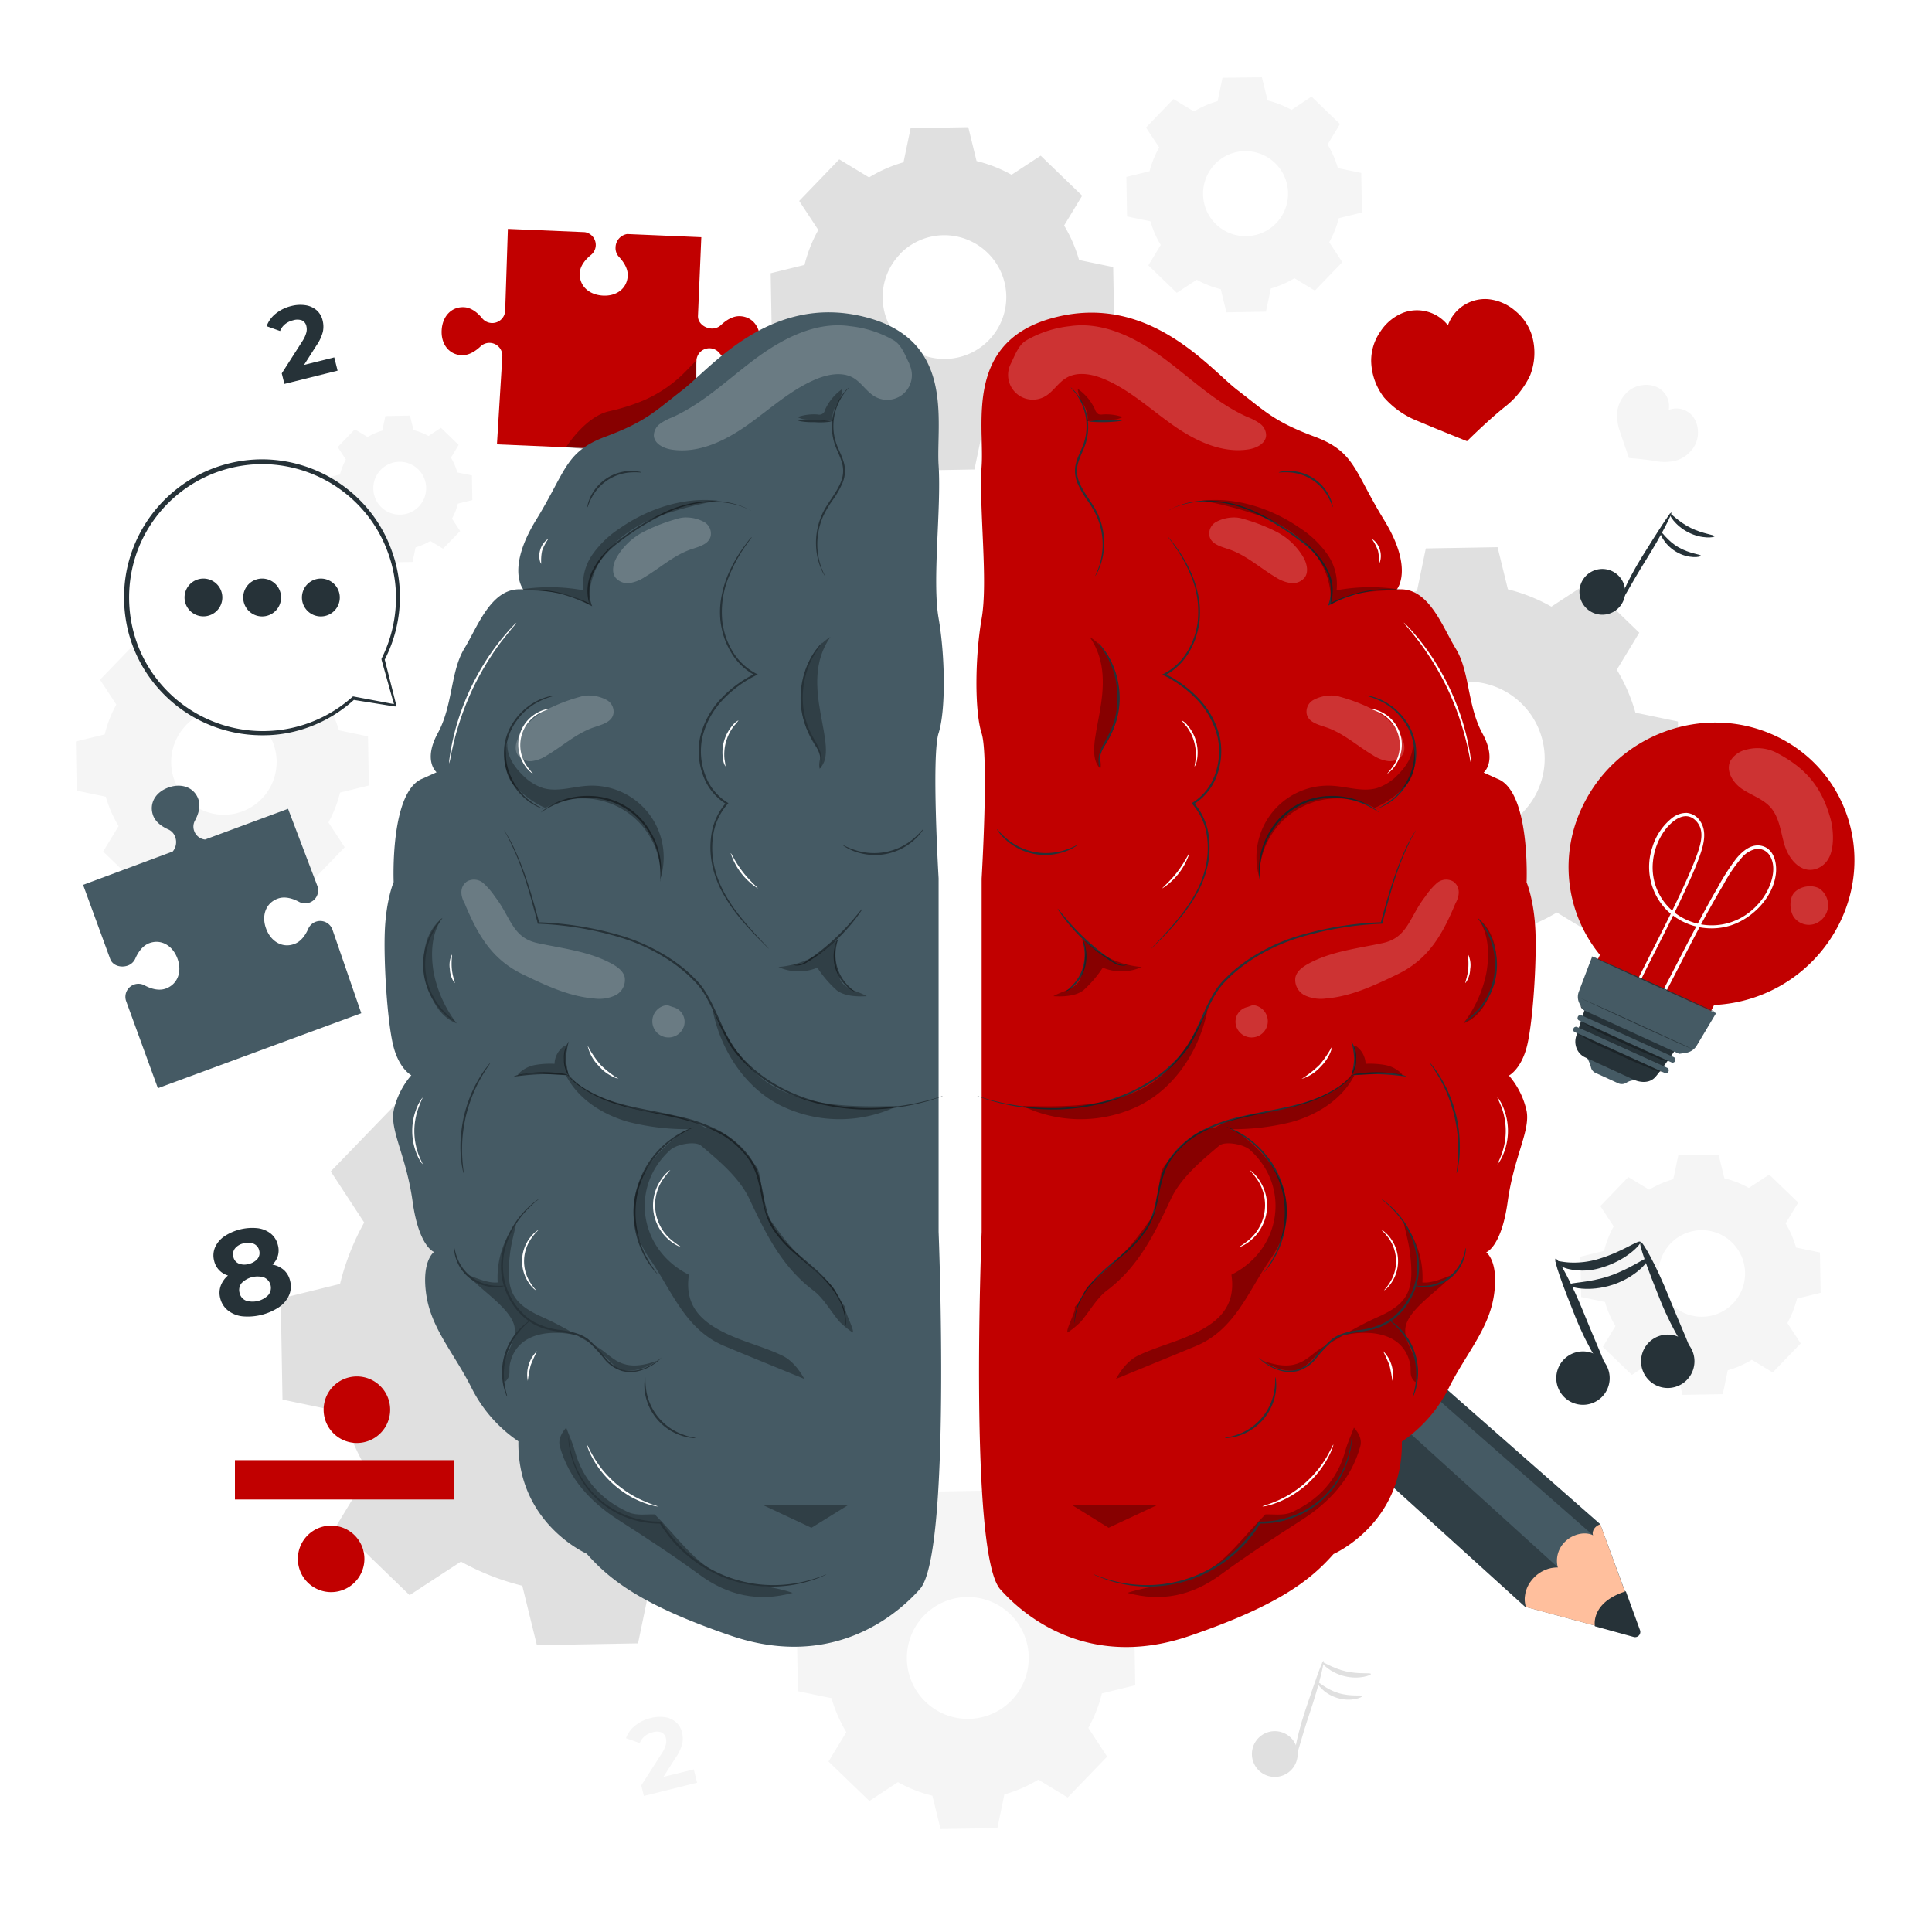 <svg class="animated" id="freepik_stories-brain-sides" xmlns="http://www.w3.org/2000/svg" viewBox="0 0 500 500" version="1.1" xmlns:xlink="http://www.w3.org/1999/xlink" xmlns:svgjs="http://svgjs.com/svgjs"><style>svg#freepik_stories-brain-sides:not(.animated) .animable {opacity: 0;}svg#freepik_stories-brain-sides.animated #freepik--brain-side-2--inject-6 {animation: 1s 1 forwards cubic-bezier(.36,-0.01,.5,1.38) slideUp;animation-delay: 0s;}svg#freepik_stories-brain-sides.animated #freepik--brain-side-1--inject-6 {animation: 1s 1 forwards cubic-bezier(.36,-0.01,.5,1.38) slideDown;animation-delay: 0s;}            @keyframes slideUp {                0% {                    opacity: 0;                    transform: translateY(30px);                }                100% {                    opacity: 1;                    transform: inherit;                }            }                    @keyframes slideDown {                0% {                    opacity: 0;                    transform: translateY(-30px);                }                100% {                    opacity: 1;                    transform: translateY(0);                }            }        </style><g id="freepik--background-complete--inject-6" class="animable" style="transform-origin: 245.405px 246.68px;"><path d="M438.31,115.79a7,7,0,0,0,1.12-4,6.78,6.78,0,0,0-1.24-3.91,5.5,5.5,0,0,0-3.75-2.13,5.41,5.41,0,0,0-2.58.35,5.57,5.57,0,0,0-.08-2.37,5.51,5.51,0,0,0-2.67-3.39,6.65,6.65,0,0,0-4.05-.66,7,7,0,0,0-3.83,1.71,8.55,8.55,0,0,0-2.61,4.64,12.06,12.06,0,0,0,.61,5.64c1,3,2.35,6.87,2.35,6.87s3.75.26,6.86.79a12,12,0,0,0,5.66-.24A8.43,8.43,0,0,0,438.31,115.79Z" style="fill: rgb(245, 245, 245); transform-origin: 428.976px 109.581px;" id="el6hk0qyhtt5" class="animable"></path><path d="M117.31,292.53A64.4,64.4,0,0,1,133,285.72l3.22-15.49,26.18-.46,3.77,15.37A64,64,0,0,1,182,291.39l13.23-8.67,18.83,18.18-8.2,13.53a64,64,0,0,1,6.8,15.66l15.5,3.22.46,26.18-15.37,3.77A64.32,64.32,0,0,1,207,379.14l8.67,13.23-18.18,18.84L184,403a64,64,0,0,1-15.66,6.8l-3.22,15.5-26.18.46-3.77-15.37a64.56,64.56,0,0,1-15.88-6.25L106,412.82,87.21,394.63l8.2-13.52a64.4,64.4,0,0,1-6.81-15.66l-15.49-3.23-.46-26.17L88,332.28a64.39,64.39,0,0,1,6.25-15.89L85.6,303.16l18.19-18.83,13.52,8.2Zm14,34.87a28.09,28.09,0,1,0,39.72-.7A28.09,28.09,0,0,0,131.27,327.4Z" style="fill: rgb(224, 224, 224); transform-origin: 150.635px 347.765px;" id="elov4vafkkz3c" class="animable"></path><path d="M355.62,157.75a45.23,45.23,0,0,1,11.1-4.82l2.28-11,18.57-.32,2.67,10.9A45,45,0,0,1,401.5,157l9.39-6.15,13.35,12.89-5.81,9.59a45.46,45.46,0,0,1,4.82,11.11l11,2.28.33,18.57-10.9,2.67a45.37,45.37,0,0,1-4.44,11.26l6.15,9.39-12.89,13.36-9.59-5.82a45.46,45.46,0,0,1-11.11,4.82l-2.28,11-18.57.33-2.67-10.9A45.37,45.37,0,0,1,357,236.9l-9.39,6.15-13.35-12.89,5.81-9.59a45.29,45.29,0,0,1-4.82-11.11l-11-2.28-.33-18.57,10.9-2.67a45.37,45.37,0,0,1,4.44-11.26l-6.15-9.39L346,151.94l9.6,5.81Zm9.89,24.73a19.92,19.92,0,1,0,28.17-.49A19.92,19.92,0,0,0,365.51,182.48Z" style="fill: rgb(224, 224, 224); transform-origin: 379.25px 196.955px;" id="els2a5ttcjb3" class="animable"></path><path d="M224.91,45.91A36.68,36.68,0,0,1,233.83,42l1.84-8.83,14.92-.26,2.14,8.76a36.72,36.72,0,0,1,9.06,3.56l7.54-4.94,10.73,10.36-4.67,7.71a36.72,36.72,0,0,1,3.87,8.93l8.83,1.83.27,14.92-8.76,2.15a36.3,36.3,0,0,1-3.57,9l5,7.54-10.37,10.74-7.71-4.68a36.3,36.3,0,0,1-8.92,3.88l-1.84,8.83-14.92.26-2.14-8.76a36.5,36.5,0,0,1-9.05-3.56l-7.55,4.94L207.75,104.1l4.67-7.71a36.65,36.65,0,0,1-3.87-8.92l-8.83-1.84-.27-14.92,8.76-2.15a36.45,36.45,0,0,1,3.57-9.05L206.83,52,217.2,41.24l7.71,4.67Zm8,19.88a16,16,0,1,0,22.63-.4A16,16,0,0,0,232.86,65.79Z" style="fill: rgb(224, 224, 224); transform-origin: 243.905px 77.335px;" id="eltqxvycjbu6" class="animable"></path><path d="M309,28.84a25.08,25.08,0,0,1,6.12-2.66l1.26-6.05L326.58,20l1.47,6a25.3,25.3,0,0,1,6.21,2.44L339.42,25l7.36,7.1-3.2,5.29a25.23,25.23,0,0,1,2.66,6.11l6.05,1.26L352.47,55l-6,1.47A24.76,24.76,0,0,1,344,62.68l3.39,5.17-7.1,7.36L335,72a24.85,24.85,0,0,1-6.11,2.66l-1.26,6-10.23.18-1.47-6a25,25,0,0,1-6.21-2.44l-5.17,3.38-7.36-7.1,3.21-5.29a24.85,24.85,0,0,1-2.66-6.11l-6.06-1.26-.18-10.23,6-1.47A25.3,25.3,0,0,1,300,38.16L296.58,33l7.11-7.36L309,28.84Zm5.46,13.62a11,11,0,1,0,15.51-.27A11,11,0,0,0,314.43,42.46Z" style="fill: rgb(245, 245, 245); transform-origin: 321.985px 50.42px;" id="elcyimkt8lrpf" class="animable"></path><path d="M95.13,113.11a15.68,15.68,0,0,1,3.81-1.66l.79-3.77,6.37-.12.92,3.75a15.42,15.42,0,0,1,3.87,1.52l3.23-2.11,4.58,4.43-2,3.29a15.34,15.34,0,0,1,1.65,3.82l3.78.78.11,6.38-3.74.92a15.45,15.45,0,0,1-1.53,3.87l2.12,3.22L114.67,142l-3.3-2a15.82,15.82,0,0,1-3.81,1.65l-.79,3.78-6.38.11-.92-3.75a15.73,15.73,0,0,1-3.87-1.52l-3.22,2.11L87.79,138l2-3.29a15.75,15.75,0,0,1-1.66-3.82l-3.77-.78-.11-6.38,3.74-.92a16,16,0,0,1,1.52-3.87L87.4,115.7l4.43-4.59,3.3,2Zm3.4,8.49a6.84,6.84,0,1,0,9.67-.17A6.84,6.84,0,0,0,98.53,121.6Z" style="fill: rgb(245, 245, 245); transform-origin: 103.245px 126.55px;" id="elt46z0wd8z6o" class="animable"></path><path d="M41.34,170.73a31.23,31.23,0,0,1,7.61-3.3l1.57-7.54,12.72-.22,1.83,7.47a31.32,31.32,0,0,1,7.73,3L79.23,166l9.15,8.85-4,6.57A31.39,31.39,0,0,1,87.7,189l7.54,1.57.22,12.72L88,205.12a31.4,31.4,0,0,1-3,7.72l4.21,6.43-8.84,9.16-6.57-4a31.43,31.43,0,0,1-7.61,3.31l-1.57,7.53-12.73.22L50,228a31.4,31.4,0,0,1-7.72-3l-6.43,4.22-9.16-8.84,4-6.58a31.43,31.43,0,0,1-3.31-7.61l-7.53-1.57-.22-12.72,7.47-1.83a31.32,31.32,0,0,1,3-7.73l-4.22-6.43,8.84-9.15,6.58,4Zm6.78,17a13.65,13.65,0,1,0,19.31-.34A13.65,13.65,0,0,0,48.12,187.69Z" style="fill: rgb(245, 245, 245); transform-origin: 57.545px 197.58px;" id="el43ytecrm4ad" class="animable"></path><path d="M426.81,307.89a25.67,25.67,0,0,1,6.24-2.71l1.29-6.18,10.43-.18,1.5,6.13a24.82,24.82,0,0,1,6.33,2.49l5.27-3.46,7.51,7.25-3.27,5.39a25,25,0,0,1,2.71,6.24l6.18,1.28.18,10.44-6.12,1.5a25.89,25.89,0,0,1-2.49,6.33l3.45,5.27-7.24,7.51-5.4-3.27a25.34,25.34,0,0,1-6.24,2.71l-1.28,6.18-10.43.18-1.51-6.13a25.89,25.89,0,0,1-6.33-2.49l-5.27,3.46-7.51-7.25,3.27-5.39a25.72,25.72,0,0,1-2.71-6.24l-6.17-1.28L409,325.23l6.13-1.5a25.73,25.73,0,0,1,2.49-6.33l-3.46-5.27,7.25-7.51,5.39,3.27Zm5.56,13.9a11.2,11.2,0,1,0,15.83-.28A11.2,11.2,0,0,0,432.37,321.79Z" style="fill: rgb(245, 245, 245); transform-origin: 440.09px 329.905px;" id="elkayniqp7rj" class="animable"></path><path d="M231.28,398.54a36.19,36.19,0,0,1,8.79-3.83l1.81-8.7,14.7-.26,2.12,8.64a36.15,36.15,0,0,1,8.92,3.51l7.43-4.87,10.58,10.21-4.61,7.6a35.81,35.81,0,0,1,3.83,8.79l8.7,1.81.25,14.7-8.63,2.12a36.15,36.15,0,0,1-3.51,8.92l4.87,7.43-10.21,10.58-7.6-4.61a35.78,35.78,0,0,1-8.79,3.82l-1.81,8.71-14.7.25-2.12-8.63a36.15,36.15,0,0,1-8.92-3.51L225,466.09l-10.58-10.21,4.61-7.6a36.19,36.19,0,0,1-3.83-8.79l-8.7-1.81-.26-14.7,8.64-2.12a36.15,36.15,0,0,1,3.51-8.92l-4.87-7.43,10.21-10.58,7.6,4.61Zm7.84,19.58a15.77,15.77,0,1,0,22.3-.39A15.77,15.77,0,0,0,239.12,418.12Z" style="fill: rgb(245, 245, 245); transform-origin: 250.02px 429.555px;" id="elq4pv468lx88" class="animable"></path><path d="M334,458.23a5.92,5.92,0,1,1,.19-8.38A5.93,5.93,0,0,1,334,458.23Z" style="fill: rgb(224, 224, 224); transform-origin: 329.913px 453.945px;" id="elgl290jtvxoq" class="animable"></path><path d="M334.83,456.25c-.36-.06.52-6.24,2.94-13.49s4.43-13,4.74-12.93-1.07,6.14-3.5,13.33S335.18,456.31,334.83,456.25Z" style="fill: rgb(224, 224, 224); transform-origin: 338.653px 443.04px;" id="elvcjwnhsmaqr" class="animable"></path><path d="M354.79,433.21c.15.31-3,1.53-6.8.6s-6.07-3.4-5.81-3.61,2.63,1.54,6.11,2.34S354.71,432.83,354.79,433.21Z" style="fill: rgb(224, 224, 224); transform-origin: 348.478px 432.168px;" id="elfbemd1gr71c" class="animable"></path><path d="M352.54,438.93c.18.3-2.86,1.65-6.55.47s-5.42-4-5.1-4.13,2.23,1.9,5.49,2.89S352.44,438.56,352.54,438.93Z" style="fill: rgb(224, 224, 224); transform-origin: 346.7px 437.57px;" id="elnsx203v44ke" class="animable"></path><path d="M179.55,457.92l.86,3.44-13.77,3.43-.68-2.73,5.37-8.39a7.56,7.56,0,0,0,1-2.21,3.42,3.42,0,0,0,0-1.62,2.09,2.09,0,0,0-1.16-1.5,3.6,3.6,0,0,0-2.32,0,5.11,5.11,0,0,0-2,1,4.24,4.24,0,0,0-1.27,1.77L162,449.85a7.4,7.4,0,0,1,2.32-3.22,10.18,10.18,0,0,1,4.07-2,9.22,9.22,0,0,1,3.72-.22,5.68,5.68,0,0,1,2.83,1.28,5,5,0,0,1,1.56,2.64,6.5,6.5,0,0,1,.07,2.94,11,11,0,0,1-1.68,3.58l-3.2,5Z" style="fill: rgb(245, 245, 245); transform-origin: 171.205px 454.552px;" id="el1xyj0n5j2it" class="animable"></path></g><g id="freepik--Symbol--inject-6" class="animable" style="transform-origin: 89.1px 384.132px;"><path d="M100.84,366.35a8.61,8.61,0,1,1-7-10A8.61,8.61,0,0,1,100.84,366.35Z" style="fill: rgb(193, 0, 0); transform-origin: 92.365px 364.833px;" id="elgf1fwhu4ptc" class="animable"></path><path d="M94.18,404.9a8.61,8.61,0,1,1-7-9.95A8.61,8.61,0,0,1,94.18,404.9Z" style="fill: rgb(193, 0, 0); transform-origin: 85.696px 403.431px;" id="elbati3b014s4" class="animable"></path><g id="elglud5dvltxr"><rect x="60.8" y="377.89" width="56.6" height="10.17" style="fill: rgb(193, 0, 0); transform-origin: 89.1px 382.975px; transform: rotate(9.8deg);" class="animable"></rect></g></g><g id="freepik--puzzle-pieces--inject-6" class="animable" style="transform-origin: 109.088px 170.43px;"><path d="M191.59,81.83c-2.07-.13-3.92,1.28-5,2.29a3.31,3.31,0,0,1-2.5.9c-1.85-.11-3.57-1.51-3.45-3.36l.86-20.27-19.19-.82a3.55,3.55,0,0,0-3,3.41,3.32,3.32,0,0,0,.89,2.51c1,1.06,2.4,2.92,2.25,5-.22,3.21-2.94,5.27-6.58,5s-6-2.66-5.83-5.87c.14-2.08,1.78-3.73,2.92-4.65a3.34,3.34,0,0,0-1.63-5.89l-19.89-.84-.7,21.22a3.36,3.36,0,0,1-5.93,1.94c-.92-1.14-2.59-2.76-4.66-2.89-3.21-.2-5.61,2.23-5.84,5.87s1.86,6.35,5.07,6.55c2.07.13,3.93-1.28,5-2.29a3.31,3.31,0,0,1,2.5-.9A3.35,3.35,0,0,1,130,92.31L128.61,115l50.53,2.15,1.1-23.87a3.35,3.35,0,0,1,3.55-3.14,3.31,3.31,0,0,1,2.37,1.2c.92,1.14,2.59,2.76,4.66,2.89,3.21.2,5.62-2.23,5.84-5.87S194.81,82,191.59,81.83Z" style="fill: rgb(193, 0, 0); transform-origin: 155.484px 88.195px;" id="elsx0n2i6ljbb" class="animable"></path><g id="elao837x043c"><g style="opacity: 0.3; transform-origin: 163.35px 105.195px;" class="animable"><path d="M146.46,115.78s5-8,11.2-9.35a52.45,52.45,0,0,0,8.71-2.73A34.13,34.13,0,0,0,177.56,96l2.68-2.74v17.58l-18,6.29Z" id="elj5lhex52tq" class="animable" style="transform-origin: 163.35px 105.195px;"></path></g></g><path d="M53.07,217.27A3.34,3.34,0,0,1,50.24,215a3.25,3.25,0,0,1,.22-2.64c.7-1.29,1.57-3.44.91-5.41-1-3.05-4.18-4.36-7.64-3.19s-5.18,4.11-4.15,7.16c.66,2,2.67,3.16,4,3.75a3.32,3.32,0,0,1,1.78,2,3.8,3.8,0,0,1-.66,3.7L43,221,21.5,229l7,19.13c.6,1.75,2.74,2.38,4.5,1.78a3.36,3.36,0,0,0,2-1.8c.58-1.35,1.76-3.37,3.73-4.05,3-1.06,6,.65,7.23,4.11s-.09,6.64-3.14,7.7c-2,.68-4.15-.18-5.44-.88a3.33,3.33,0,0,0-2.66-.2,3.37,3.37,0,0,0-2.08,4.29l8.22,22.54L72.6,269.91l18.61-6.85,2.29-.84-7.45-21.6a3.37,3.37,0,0,0-6.26-.28c-.58,1.35-1.76,3.37-3.73,4-3,1.06-6-.65-7.23-4.11s.09-6.64,3.15-7.7c2-.68,4.14.18,5.43.88a3.29,3.29,0,0,0,2.66.19,3.36,3.36,0,0,0,2.08-4.28l-7.6-20Z" style="fill: rgb(69, 90, 100); transform-origin: 57.5px 242.478px;" id="elej55tle74" class="animable"></path></g><g id="freepik--Pencil--inject-6" class="animable" style="transform-origin: 365.506px 370.197px;"><path d="M423.55,420l-9.41-25.54-88.5-77.76L306.5,335.87l88.18,79.95,26.18,7.07A2.34,2.34,0,0,0,423.55,420Z" style="fill: rgb(69, 90, 100); transform-origin: 365.063px 369.814px;" id="el0mmsgtc7w6ha" class="animable"></path><path d="M414.14,394.49c-1.33.42-2.28,1.69-1.86,2.84-2-1-5-.39-7,1.43a6.85,6.85,0,0,0-2.12,6.89,8.6,8.6,0,0,0-6.73,3.24,7.67,7.67,0,0,0-1.56,7l26,7a2.3,2.3,0,0,0,2.64-2.81Z" style="fill: rgb(255, 191, 157); transform-origin: 409.087px 408.708px;" id="elzaqlldtg4jd" class="animable"></path><path d="M412.76,420.88s-1.27-6.11,8-9.06L424.47,422a1.36,1.36,0,0,1-1.57,1.67Z" style="fill: rgb(38, 50, 56); transform-origin: 418.606px 417.757px;" id="elw4foeyuc3wn" class="animable"></path><g id="eli84plxobjyj"><path d="M394.68,415.82l.23.06a6.06,6.06,0,0,1-.24-2.94,8.54,8.54,0,0,1,1.67-3.88,8.94,8.94,0,0,1,4.25-3.05,7.16,7.16,0,0,1,2.61-.36l-87.3-79.18-9.4,9.4Z" style="opacity: 0.3; transform-origin: 354.85px 371.175px;" class="animable"></path></g><g id="el944bg8u7yt"><path d="M414.14,394.49l-88.5-77.76-2.48,2.49,89.12,78.11a1.53,1.53,0,0,1-.1-.45A2.67,2.67,0,0,1,414.14,394.49Z" style="opacity: 0.3; transform-origin: 368.65px 357.03px;" class="animable"></path></g></g><g id="freepik--Numbers--inject-6" class="animable" style="transform-origin: 71.301px 209.811px;"><path d="M73.49,328.7a5.37,5.37,0,0,1,1.58,2.75,5.74,5.74,0,0,1-.26,3.76,7.46,7.46,0,0,1-2.61,3.09,14.71,14.71,0,0,1-9.47,2.36A7.3,7.3,0,0,1,59,339.15,5.75,5.75,0,0,1,57,336a5.44,5.44,0,0,1,.1-3.18A6.42,6.42,0,0,1,59,330.1a5.28,5.28,0,0,1-2.29-1.39,5.18,5.18,0,0,1-1.29-2.4,5.35,5.35,0,0,1,.24-3.5A6.79,6.79,0,0,1,58,320a13.14,13.14,0,0,1,8.62-2.15,6.8,6.8,0,0,1,3.45,1.4,5.39,5.39,0,0,1,1.85,3,5.12,5.12,0,0,1,0,2.72,5.28,5.28,0,0,1-1.4,2.31A6.25,6.25,0,0,1,73.49,328.7Zm-12.68-5.6a2.49,2.49,0,0,0-.41,2.2,2.39,2.39,0,0,0,1.37,1.7,3.9,3.9,0,0,0,2.6.11,4.1,4.1,0,0,0,2.27-1.32,2.4,2.4,0,0,0,.44-2.16,2.45,2.45,0,0,0-1.42-1.74,4,4,0,0,0-2.62-.11A3.91,3.91,0,0,0,60.81,323.1Zm8.68,12a2.93,2.93,0,0,0-1.12-4.48,5.78,5.78,0,0,0-5.86,1.46,2.8,2.8,0,0,0-.51,2.51,2.77,2.77,0,0,0,1.64,2,5.72,5.72,0,0,0,5.85-1.48Z" style="fill: rgb(38, 50, 56); transform-origin: 65.252px 329.254px;" id="el2dvqarozos2" class="animable"></path><path d="M86.51,92.49l.86,3.44L73.6,99.36l-.68-2.73,5.37-8.39a7.68,7.68,0,0,0,1-2.21,3.42,3.42,0,0,0,0-1.62,2.09,2.09,0,0,0-1.16-1.5,3.6,3.6,0,0,0-2.32,0,5.11,5.11,0,0,0-2.05,1,4.27,4.27,0,0,0-1.27,1.76L69,84.42a7.4,7.4,0,0,1,2.32-3.22,10.18,10.18,0,0,1,4.07-2A9.22,9.22,0,0,1,79.1,79a5.68,5.68,0,0,1,2.83,1.28,5,5,0,0,1,1.56,2.64,6.5,6.5,0,0,1,.07,2.94,11.2,11.2,0,0,1-1.68,3.58l-3.2,5Z" style="fill: rgb(38, 50, 56); transform-origin: 78.185px 89.129px;" id="elvy8c9l0n78" class="animable"></path></g><g id="freepik--musical-notes--inject-6" class="animable" style="transform-origin: 423.103px 248.101px;"><path d="M417.66,158.28a5.92,5.92,0,1,1,2.13-8.1A5.93,5.93,0,0,1,417.66,158.28Z" style="fill: rgb(38, 50, 56); transform-origin: 414.676px 153.166px;" id="el9f7orxxyycs" class="animable"></path><path d="M418.93,156.55c-.34-.14,2-6,6-12.44s7.33-11.62,7.62-11.47-2.47,5.72-6.5,12.15S419.26,156.69,418.93,156.55Z" style="fill: rgb(38, 50, 56); transform-origin: 425.734px 144.595px;" id="elg5h9j2uwmjv" class="animable"></path><path d="M443.71,138.78c.07.33-3.24.8-6.76-1s-5.12-4.71-4.81-4.86,2.2,2.11,5.4,3.69S443.71,138.39,443.71,138.78Z" style="fill: rgb(38, 50, 56); transform-origin: 437.907px 136.002px;" id="el70n1ow7o8ma" class="animable"></path><path d="M440.18,143.82c.11.33-3.16.94-6.47-1.07s-4.35-5.14-4-5.2,1.73,2.37,4.68,4.08S440.18,143.44,440.18,143.82Z" style="fill: rgb(38, 50, 56); transform-origin: 434.914px 140.86px;" id="elut0ady1zar" class="animable"></path><path d="M416.55,357.35a6.91,6.91,0,1,1-6.18-7.57A6.92,6.92,0,0,1,416.55,357.35Z" style="fill: rgb(38, 50, 56); transform-origin: 409.675px 356.655px;" id="eloxqx4uznnsd" class="animable"></path><path d="M415.78,355c-.57.35-4.66-5.74-8-14S402,326,402.58,325.74s4.1,6.09,7.4,14.29S416.34,354.62,415.78,355Z" style="fill: rgb(38, 50, 56); transform-origin: 409.171px 340.373px;" id="elh3yfrysqhxg" class="animable"></path><path d="M424.53,321.39c.41.37-3.39,4.72-10.09,6.68a16.22,16.22,0,0,1-8.79.28c-2.25-.63-3.26-1.81-3.08-2s1.39.23,3.4.37a22,22,0,0,0,7.81-.93C419.81,324,424.07,320.79,424.53,321.39Z" style="fill: rgb(38, 50, 56); transform-origin: 413.555px 325.071px;" id="elki4u7zdnqbe" class="animable"></path><path d="M438.49,353a6.91,6.91,0,1,1-6.18-7.57A6.9,6.9,0,0,1,438.49,353Z" style="fill: rgb(38, 50, 56); transform-origin: 431.616px 352.305px;" id="el200kg3xwdie" class="animable"></path><path d="M437.72,350.61c-.56.35-4.65-5.74-8-14s-5.75-14.93-5.19-15.21,4.1,6.09,7.4,14.29S438.29,350.27,437.72,350.61Z" style="fill: rgb(38, 50, 56); transform-origin: 431.119px 336.008px;" id="elaprx2bk4ljl" class="animable"></path><path d="M426.5,325.67c.51.37-2.84,4.75-9.07,6.81s-11.52.64-11.34,0,5-.39,10.58-2.31S426,325.16,426.5,325.67Z" style="fill: rgb(38, 50, 56); transform-origin: 416.318px 329.584px;" id="eltqlqugd5bp" class="animable"></path></g><g id="freepik--Heart--inject-6" class="animable" style="transform-origin: 375.98px 95.786px;"><path d="M396.54,87.1a13.18,13.18,0,0,0-4.35-6.6,12.58,12.58,0,0,0-7.09-3.08,10.22,10.22,0,0,0-10.38,6.77,10.19,10.19,0,0,0-11.57-3.25,12.59,12.59,0,0,0-5.95,4.94,13.13,13.13,0,0,0-2.34,7.55,16,16,0,0,0,3.35,9.46A22.66,22.66,0,0,0,367,109c5.47,2.32,12.66,5.18,12.66,5.18s5-5,9.63-8.75A22.61,22.61,0,0,0,396,97.13,16,16,0,0,0,396.54,87.1Z" style="fill: rgb(193, 0, 0); transform-origin: 375.98px 95.786px;" id="el7bj6y4775lx" class="animable"></path></g><g id="freepik--light-bulb--inject-6" class="animable" style="transform-origin: 442.935px 233.774px;"><path d="M476.14,238.78c9-18.36,1.42-40.06-16.92-48.46s-40.49-.34-49.48,18a35.9,35.9,0,0,0,4.32,38.81L410,255.55,439,268.89s2.49-4.63,4.61-8.8A38.23,38.23,0,0,0,476.14,238.78Z" style="fill: rgb(193, 0, 0); transform-origin: 442.935px 227.942px;" id="elfwvyiusr5" class="animable"></path><path d="M421.32,260.45c5.11-10.87,10.95-21.4,15.87-32.36,1-2.21,1.95-4.44,2.75-6.72,1-2.87,1.86-6.18.07-8.85a4.6,4.6,0,0,0-3.48-2.14,6,6,0,0,0-3.89,1.39,15.31,15.31,0,0,0-5,7.47,15.93,15.93,0,0,0,3.66,16.25,16.61,16.61,0,0,0,16.66,4c5.76-1.9,11-7.36,11.65-13.46.27-2.64-.46-6.06-3.28-7s-5.27,1.11-6.94,3.12a55.8,55.8,0,0,0-4.93,7.69c-1.77,3-3.45,6.12-5.09,9.22-3.39,6.38-6.63,12.83-10,19.21-.75,1.41-1.5,2.82-2.27,4.22-.26.47.5.78.76.31C434,251.62,439.41,240,446,229a37.33,37.33,0,0,1,4.84-7.11,6.59,6.59,0,0,1,3.6-2.17,3.59,3.59,0,0,1,3.6,1.75c1.58,2.6.8,6.06-.46,8.69a17.08,17.08,0,0,1-5.93,6.72,15.68,15.68,0,0,1-16.79.31,14.79,14.79,0,0,1-7.05-14.47,16.34,16.34,0,0,1,3.08-7.88c1.72-2.29,5-5.1,7.74-2.67s1.58,6.14.56,9c-.72,2-1.55,4-2.42,5.94-4.5,10.16-9.82,20-14.7,30-.49,1-1,2-1.46,3-.23.49.53.81.76.32Z" style="fill: rgb(255, 255, 255); transform-origin: 440.115px 236.707px;" id="eleoo7t7en8df" class="animable"></path><g id="freepik--2ggvdetif--inject-6" class="animable" style="transform-origin: 417.145px 277.112px;"><path d="M410.67,273.67a9.61,9.61,0,0,1,1.07,2.56,2.08,2.08,0,0,0,1.19,1.44l5.86,2.68a2.21,2.21,0,0,0,2.06-.11,4.17,4.17,0,0,1,2.77-.65Z" style="fill: rgb(69, 90, 100); transform-origin: 417.145px 277.112px;" id="elzdpedzvxi5" class="animable"></path></g><path d="M412.31,254.43c-.05.12-3.18,9.91-4.37,13.65a4.64,4.64,0,0,0,.8,4.43,4.35,4.35,0,0,0,1.49,1.13L423,279.5s3.35,1.53,5.41-.78S437.51,266,437.51,266Z" style="fill: rgb(38, 50, 56); transform-origin: 422.601px 267.213px;" id="elclbv7b2xucr" class="animable"></path><path d="M430.86,277.69l-23.3-10.56a.68.68,0,0,1-.33-.92l0-.07a.72.72,0,0,1,.95-.35l23.3,10.56a.68.68,0,0,1,.33.92l0,.07A.72.72,0,0,1,430.86,277.69Z" style="fill: rgb(69, 90, 100); transform-origin: 419.52px 271.74px;" id="elwqkdlo4s2ec" class="animable"></path><path d="M432.58,274.94l-23.91-10.83a.68.68,0,0,1-.33-.93l0-.07a.74.74,0,0,1,.95-.35l23.91,10.84a.68.68,0,0,1,.32.93l0,.06A.71.71,0,0,1,432.58,274.94Z" style="fill: rgb(69, 90, 100); transform-origin: 420.931px 268.853px;" id="elp406t9ukcxk" class="animable"></path><path d="M434.47,272.28,409.59,261a.68.68,0,0,1-.33-.92l0-.07a.72.72,0,0,1,.94-.35l24.88,11.27a.69.69,0,0,1,.33.93l0,.07A.73.73,0,0,1,434.47,272.28Z" style="fill: rgb(224, 224, 224); transform-origin: 422.335px 265.969px;" id="els2mil00l7ge" class="animable"></path><path d="M434.47,272.28a.81.81,0,0,0,.58,0,.78.78,0,0,0,.42-.55.66.66,0,0,0-.42-.75l-5.79-2.58-19.07-8.6a.61.61,0,0,0-.61.07.79.79,0,0,0-.27.57.59.59,0,0,0,.34.49l.68.31,2.68,1.21,5.05,2.3,8.56,3.9,5.75,2.66,1.56.73.41.19.13.08-.14,0-.42-.18-1.58-.69-5.79-2.58L418,264.92l-5.06-2.29-2.67-1.21-.69-.31a.82.82,0,0,1-.47-.68.88.88,0,0,1,.1-.43.9.9,0,0,1,.27-.35.88.88,0,0,1,.86-.1l19,8.67,5.76,2.65a.73.73,0,0,1,.45.85.86.86,0,0,1-.47.58.77.77,0,0,1-.46,0A.49.49,0,0,1,434.47,272.28Z" style="fill: rgb(38, 50, 56); transform-origin: 422.34px 265.908px;" id="elax81tydxlbt" class="animable"></path><path d="M412.07,247.55c-.12.24-2.34,6.09-3.47,9.09a3.75,3.75,0,0,0,.3,3.31l.89,1.44,24.78,11.34,1.69-.25a4,4,0,0,0,2.86-1.9l5-8.37Z" style="fill: rgb(69, 90, 100); transform-origin: 426.234px 260.14px;" id="ellkdefgq5ne" class="animable"></path><g id="eldwebl6420a"><g style="opacity: 0.3; transform-origin: 419.185px 272.34px;" class="animable"><path d="M408,267.25a40.35,40.35,0,0,0,7.68,4.22c2.28,1,4.49,2.11,7,3.2,1.83.79,3.54,1.47,5.38,2.23a5.79,5.79,0,0,0,2.31.53Z" id="eldoqokovhw7" class="animable" style="transform-origin: 419.185px 272.34px;"></path></g></g><g id="elf1ipmxvinys"><g style="opacity: 0.3; transform-origin: 420.595px 269.48px;" class="animable"><path d="M409.41,264.39a40.88,40.88,0,0,0,7.68,4.21c2.28,1,4.49,2.12,7,3.2,1.83.8,3.54,1.48,5.38,2.23a5.86,5.86,0,0,0,2.31.54Z" id="elctgyt3ylw56" class="animable" style="transform-origin: 420.595px 269.48px;"></path></g></g><path d="M437.93,271.49c0,.06-6.68-2.92-14.85-6.66S408.3,258,408.33,258s6.68,2.93,14.85,6.67S438,271.44,437.93,271.49Z" style="fill: rgb(38, 50, 56); transform-origin: 423.13px 264.745px;" id="el2uz0qwv899h" class="animable"></path><path d="M444,262c0,.07-7.27-3.14-16.16-7.16s-16.08-7.35-16.05-7.42,7.26,3.14,16.16,7.17S444.05,261.9,444,262Z" style="fill: rgb(38, 50, 56); transform-origin: 427.895px 254.71px;" id="elsznatvi0fwn" class="animable"></path><g id="el4jhjyx4lu3l"><g style="opacity: 0.2; transform-origin: 460.895px 209.372px;" class="animable"><path d="M447.78,197a6.39,6.39,0,0,1,4.21-3,10.85,10.85,0,0,1,8.13,1c7.26,3.91,11.3,8.59,13.61,16.87.78,2.8,1.06,7.43-.42,10.16a5.79,5.79,0,0,1-3.48,2.9c-3.93,1.09-6.9-2.67-8-6.26-1-3.34-1.3-7.1-3.6-9.71-1.9-2.15-4.82-3.09-7.23-4.67S446.58,199.69,447.78,197Z" style="fill: rgb(255, 255, 255); transform-origin: 460.895px 209.372px;" id="elh4iaop6qef" class="animable"></path></g></g><g id="elvnun3ht145"><g style="opacity: 0.2; transform-origin: 468.248px 234.358px;" class="animable"><path d="M464.42,230.94c1.79-1.85,5.11-2,6.7-.8a5.36,5.36,0,0,1,2,4.39,5.28,5.28,0,0,1-3.52,4.59,4.8,4.8,0,0,1-5.37-1.79C463.11,235.66,463,232.42,464.42,230.94Z" style="fill: rgb(255, 255, 255); transform-origin: 468.248px 234.358px;" id="elis6ktgrv26" class="animable"></path></g></g></g><g id="freepik--speech-bubble--inject-6" class="animable" style="transform-origin: 67.802px 154.585px;"><path d="M102.3,182.56l-10.86-1.89a35.19,35.19,0,1,1,7.67-10v0Z" style="fill: rgb(255, 255, 255); transform-origin: 67.804px 154.6px;" id="el5bfloafmm15" class="animable"></path><path d="M101.57,179.56c-.53-2.07-1.28-5.05-2.26-8.91a35.23,35.23,0,0,0,3.93-17,34.48,34.48,0,0,0-2.1-11.12A35.26,35.26,0,0,0,83.71,122.9a35.39,35.39,0,0,0-43.62,9.58A35.29,35.29,0,0,0,33,148a36,36,0,0,0,.75,16.33,34.87,34.87,0,0,0,7.36,13.51A35.49,35.49,0,0,0,76.23,189a34.89,34.89,0,0,0,15.26-8.17l8.08,1.31,2.06.32.67.09-.74-.16-2.09-.4-8-1.5h-.08l-.06,0a35,35,0,0,1-49.72-3.13,34.22,34.22,0,0,1-7.17-13.24,35.34,35.34,0,0,1-.71-16A34.76,34.76,0,0,1,69,119.9a34.82,34.82,0,0,1,31.53,22.88,34.25,34.25,0,0,1,2.14,10.94A35.15,35.15,0,0,1,99,170.58v.11l2.46,8.78c.27,1,.49,1.74.65,2.29s.24.8.24.8,0-.24-.17-.74S101.81,180.52,101.57,179.56Z" style="fill: rgb(38, 50, 56); transform-origin: 67.824px 154.559px;" id="el7ibsgmnn2xm" class="animable"></path><path d="M67.93,190.29a35.79,35.79,0,0,1-27.05-12.24,35.37,35.37,0,0,1-7.42-13.61A36.44,36.44,0,0,1,32.71,148a35.78,35.78,0,0,1,36.37-29.1,35.84,35.84,0,0,1,25.86,12.49,35.34,35.34,0,0,1,6.44,11.12,34.36,34.36,0,0,1,2.11,11.2,35.58,35.58,0,0,1-3.92,17l2.24,8.81h0l.56,2.26c.09.36.15.58.17.72a.34.34,0,0,1,0,.1c0,.09,0,.12-.06.15a.17.17,0,0,1-.15.08h-.09l-.66-.09-10-1.6a35.39,35.39,0,0,1-15.28,8.15A33.82,33.82,0,0,1,67.93,190.29Zm-.37-70.93A35.28,35.28,0,0,0,33.2,148.08,35.92,35.92,0,0,0,34,164.31a34.82,34.82,0,0,0,7.31,13.41,35.23,35.23,0,0,0,34.91,11.05c.79-.2,1.56-.42,2.3-.65q-1.11.34-2.31.63a35.25,35.25,0,0,1-34.74-11.17,34.87,34.87,0,0,1-7.23-13.35,35.72,35.72,0,0,1-.71-16.09,35,35,0,0,1,35.58-28.49,35.3,35.3,0,0,1,25.37,12.17,34.81,34.81,0,0,1,6.38,10.88,34.18,34.18,0,0,1,2.15,11,35.64,35.64,0,0,1-.09,3.76,35.45,35.45,0,0,0,.12-3.76,34.07,34.07,0,0,0-2.08-11.05,35,35,0,0,0-6.35-11,35.42,35.42,0,0,0-25.5-12.31Q68.31,119.36,67.56,119.36Zm.08.76a34.56,34.56,0,0,0-26.73,13A34.18,34.18,0,0,0,34,148.23a35.19,35.19,0,0,0,.71,15.87,34.12,34.12,0,0,0,7.12,13.15,34.72,34.72,0,0,0,49.36,3.11l.06-.06a.27.27,0,0,1,.21-.06l10.18,1.92.32.06-.11-.39-.65-2.29-2.46-8.79s0,0,0-.06v-.11a.27.27,0,0,1,0-.12,35.17,35.17,0,0,0,3.73-16.73,33.74,33.74,0,0,0-2.12-10.86,34.27,34.27,0,0,0-6.29-10.73,34.78,34.78,0,0,0-25-12Z" style="fill: rgb(38, 50, 56); transform-origin: 67.802px 154.585px;" id="elcqzzzomvfp7" class="animable"></path><path d="M57.54,154.62a4.89,4.89,0,1,1-4.89-4.89A4.89,4.89,0,0,1,57.54,154.62Z" style="fill: rgb(38, 50, 56); transform-origin: 52.65px 154.62px;" id="ele8pq9a7fn39" class="animable"></path><path d="M72.74,154.62a4.9,4.9,0,1,1-4.89-4.89A4.89,4.89,0,0,1,72.74,154.62Z" style="fill: rgb(38, 50, 56); transform-origin: 67.84px 154.63px;" id="elcuz3tm1q5e4" class="animable"></path><path d="M87.94,154.62a4.9,4.9,0,1,1-4.9-4.89A4.9,4.9,0,0,1,87.94,154.62Z" style="fill: rgb(38, 50, 56); transform-origin: 83.04px 154.63px;" id="elt73gt0pyerk" class="animable"></path></g><g id="freepik--brain-side-2--inject-6" class="animable" style="transform-origin: 325.067px 253.586px;"><path d="M361.47,152.57s4.57-5.23-3.27-18-7.51-17.65-18-21.57S327.49,106.5,320.3,101s-22.54-24.83-46.72-19-18.8,27.44-19.53,38.55,1.71,29.73,0,39.53-1.88,23.85,0,29.73,0,37.57,0,37.57v91.48s-3.34,83.31,4.83,92.46,24.88,20.26,48.87,12.09,31.83-15,37.38-21.24c0,0,18-7.84,17.67-29.08a36.29,36.29,0,0,0,12.06-13.72c4.58-9.14,10.46-15.35,11.77-24.17s-2-11.11-2-11.11,3.92-1.31,5.55-13.07,5.88-18.3,4.9-23.52a20.88,20.88,0,0,0-4.57-9.15s3.23-1.63,4.72-7.84,2.46-21.24,2.14-29.41-2.29-12.74-2.29-12.74,1-23.52-7.51-26.79l-3.6-1.63s3.6-2.94-.32-10.13-3.27-16-6.87-21.89S369.64,151.59,361.47,152.57Z" style="fill: rgb(193, 0, 0); transform-origin: 325.067px 253.586px;" id="elmzi5121nrdj" class="animable"></path><g id="el0x8a98kwtzgl"><g style="opacity: 0.3; transform-origin: 363.24px 316.47px;" class="animable"><path d="M363.29,316.47l-.1,0Z" id="elkqf0aun2lk" class="animable" style="transform-origin: 363.24px 316.47px;"></path></g></g><g id="eld1kk54qe3qk"><g style="opacity: 0.3; transform-origin: 363.19px 316.5px;" class="animable"><path d="M363.19,316.5Z" id="elpo6mef8pz4f" class="animable" style="transform-origin: 363.19px 316.5px;"></path></g></g><g id="elns6qys3vq6b"><g style="opacity: 0.3; transform-origin: 363.29px 316.47px;" class="animable"><path d="M363.29,316.47Z" id="elmoa7c0ebkxi" class="animable" style="transform-origin: 363.29px 316.47px;"></path></g></g><g id="eleu5xvp3544l"><g style="opacity: 0.3; transform-origin: 361.745px 337.09px;" class="animable"><path d="M364.92,324.41c-.32-2.68-1.07-5.3-1.63-7.94a22.89,22.89,0,0,1,4.83,15.42c2.79.32,6.65-1.66,7.85-2-3.31,3.89-11,8.53-12.15,13.23-1.18,4.91,5,9.13,2.49,14.59-1.78-1.58-1-2.79-1.34-4.62-1.94-9.3-12.54-8.71-17.45-7.46a83.73,83.73,0,0,1,8.69-4.62C364.81,337.31,366,333.6,364.92,324.41Z" id="el0zwpun5n6lu" class="animable" style="transform-origin: 361.745px 337.09px;"></path></g></g><g id="elg7wsqqgk6qt"><g style="opacity: 0.3; transform-origin: 335.18px 351.25px;" class="animable"><path d="M342.4,348.59l1.46-.82-6.72,6.41c-1.61.55-4.87,1.55-10.64-2.15C336.39,355.77,338.31,350.85,342.4,348.59Z" id="el2qxpp6e4dt6" class="animable" style="transform-origin: 335.18px 351.25px;"></path></g></g><g id="eldodyxssv06q"><g style="opacity: 0.3; transform-origin: 345.69px 346.705px;" class="animable"><path d="M347.52,345.64c-1.24.73-2.47,1.45-3.66,2.13l1.22-1.16A6.45,6.45,0,0,1,347.52,345.64Z" id="eltqv5fukfdeg" class="animable" style="transform-origin: 345.69px 346.705px;"></path></g></g><g id="elxx3c5q0yztc"><g style="opacity: 0.3; transform-origin: 321.984px 391.388px;" class="animable"><path d="M327.47,391.93c-5.22,5.18-9.64,11.64-15.76,15-5.78,3.17-13.35,3.08-19.93,5.3,8.85,2.44,16.74.72,24.13-4.7,6.81-5,13.9-9.63,21-14.18s12.78-10.59,15.13-19c.39-1.38.06-3-1.64-4.89-.74,2-1.65,3.88-2.2,5.89-2.08,7.65-7,12.89-14,16.05C332.07,392.33,329.27,391.82,327.47,391.93Z" id="eluvpzmops1o" class="animable" style="transform-origin: 321.984px 391.388px;"></path></g></g><g id="ele19c0bujvz"><g style="opacity: 0.3; transform-origin: 285.791px 181.875px;" class="animable"><path d="M282,164.83c8.78,12.56-2.86,28.61,2.76,34.09.58-1.59-.78-3.38.18-4.6C292.74,184.47,290,169.72,282,164.83Z" id="elto4ddx8x0f" class="animable" style="transform-origin: 285.791px 181.875px;"></path></g></g><g id="elqm055fqcvsq"><g style="opacity: 0.3; transform-origin: 288.47px 392.415px;" class="animable"><path d="M277.33,389.44l9.58,5.95,12.7-5.95Z" id="el3fche579gqa" class="animable" style="transform-origin: 288.47px 392.415px;"></path></g></g><path d="M252.92,283.66a1.88,1.88,0,0,1,.38.09l1.08.32,1.76.54c.7.2,1.53.37,2.44.6a60,60,0,0,0,15.87,1.53,57.53,57.53,0,0,0,10.88-1.61,43.48,43.48,0,0,0,11.6-4.91,35.16,35.16,0,0,0,10.18-9.34c2.62-4.07,4.16-8.94,6.77-13.45a20.36,20.36,0,0,1,2-2.92c.77-.89,1.63-1.68,2.45-2.5a41.35,41.35,0,0,1,5.44-4.17,49.58,49.58,0,0,1,11.75-5.5,85.25,85.25,0,0,1,22-3.67l-.19.15c1-3.83,2-7.29,3-10.3a79.79,79.79,0,0,1,2.86-7.59,40.34,40.34,0,0,1,3.25-6.11,3.14,3.14,0,0,1-.2.41l-.64,1.17c-.55,1-1.33,2.58-2.2,4.62s-1.83,4.59-2.77,7.6-1.87,6.47-2.88,10.3l0,.14h-.14a85.24,85.24,0,0,0-21.88,3.75,49.18,49.18,0,0,0-11.62,5.46,41.78,41.78,0,0,0-5.36,4.12c-.8.81-1.66,1.59-2.41,2.46a19,19,0,0,0-2,2.84c-2.58,4.44-4.11,9.31-6.79,13.46a35.47,35.47,0,0,1-10.37,9.48,43.46,43.46,0,0,1-11.74,4.91,56.8,56.8,0,0,1-11,1.57,58.69,58.69,0,0,1-15.93-1.7c-.91-.25-1.73-.44-2.43-.66l-1.75-.59-1.07-.37A1.76,1.76,0,0,1,252.92,283.66Z" style="fill: rgb(38, 50, 56); transform-origin: 309.68px 250.979px;" id="el3377a5sm3r9" class="animable"></path><path d="M278.16,343.21a.72.72,0,0,1,0-.27c0-.21,0-.47-.06-.8a12.11,12.11,0,0,1,.38-3c.62-2.61,2.63-6.07,6.06-9.39,1.7-1.67,3.73-3.3,5.82-5.13a32.4,32.4,0,0,0,6-6.47,17,17,0,0,0,2-4.28,43.08,43.08,0,0,0,1.13-4.86,41.65,41.65,0,0,1,1.23-5.08,16.59,16.59,0,0,1,2.48-4.82,23.5,23.5,0,0,1,8.18-6.73,41.14,41.14,0,0,1,9.29-3.32c6.12-1.45,11.73-2.2,16.26-3.58a33.17,33.17,0,0,0,10.1-4.66,25.21,25.21,0,0,0,2.36-1.91l.58-.55c.13-.12.2-.18.21-.17a15.77,15.77,0,0,1-3,2.8A32.4,32.4,0,0,1,337,285.8c-4.54,1.44-10.17,2.22-16.24,3.69a40.71,40.71,0,0,0-9.17,3.32,23,23,0,0,0-8,6.58,16.15,16.15,0,0,0-2.41,4.66,40.76,40.76,0,0,0-1.22,5,43.35,43.35,0,0,1-1.16,4.91,17.45,17.45,0,0,1-2.08,4.4,32.51,32.51,0,0,1-6.1,6.53c-2.11,1.83-4.15,3.43-5.85,5.07-3.42,3.25-5.44,6.63-6.12,9.18A14.07,14.07,0,0,0,278.16,343.21Z" style="fill: rgb(38, 50, 56); transform-origin: 314.14px 310.699px;" id="elhb268k612th" class="animable"></path><path d="M364,278.56c0,.16-3.19-.48-7.15-.55s-7.15.42-7.17.26a6.92,6.92,0,0,1,2.06-.48,31.67,31.67,0,0,1,10.22.21A7.34,7.34,0,0,1,364,278.56Z" style="fill: rgb(38, 50, 56); transform-origin: 356.84px 278.029px;" id="elymvjba3wtng" class="animable"></path><path d="M349.72,269.52a7.09,7.09,0,0,1,1.27,4.53,7.19,7.19,0,0,1-1.34,4.51,20.92,20.92,0,0,0,.81-4.51A20.28,20.28,0,0,0,349.72,269.52Z" style="fill: rgb(38, 50, 56); transform-origin: 350.327px 274.04px;" id="elsc7qj42inod" class="animable"></path><path d="M326.6,329.9a31.39,31.39,0,0,0,3.57-5.68,24.84,24.84,0,0,0,2.06-7,22.92,22.92,0,0,0-4.05-16.86,24.42,24.42,0,0,0-5-5.26,32.58,32.58,0,0,0-5.76-3.44s.16,0,.45.13.73.24,1.26.49a21.79,21.79,0,0,1,4.28,2.52,24.22,24.22,0,0,1,5.16,5.27,22.94,22.94,0,0,1,4.14,17.22,24.22,24.22,0,0,1-2.21,7,21.76,21.76,0,0,1-2.67,4.19,12.5,12.5,0,0,1-.9,1C326.73,329.81,326.61,329.92,326.6,329.9Z" style="fill: rgb(38, 50, 56); transform-origin: 325.212px 310.781px;" id="elivr45qqcsol" class="animable"></path><path d="M325.74,351.35a22,22,0,0,0,2.42,1.74,12.32,12.32,0,0,0,3.19,1.35,8.55,8.55,0,0,0,4.5,0,9.33,9.33,0,0,0,4.44-3.15,31.38,31.38,0,0,1,4.44-4.75c1.89-1.43,4.37-1.95,6.8-2.32a18.72,18.72,0,0,0,7.21-2.14,13.3,13.3,0,0,0,3-2.33,15.09,15.09,0,0,0,2.32-2.89,17.53,17.53,0,0,0,2.5-6.54,18.14,18.14,0,0,0-.17-6.35,20.84,20.84,0,0,0-1.86-5.24,24.1,24.1,0,0,0-4.82-6.47,21,21,0,0,0-1.65-1.47,4.28,4.28,0,0,1-.58-.52,6.43,6.43,0,0,1,.65.43,18.26,18.26,0,0,1,1.72,1.41,23,23,0,0,1,5,6.45,21.08,21.08,0,0,1,2,5.32,18.81,18.81,0,0,1,.22,6.52,18.15,18.15,0,0,1-2.55,6.73,15.78,15.78,0,0,1-2.38,3,14.26,14.26,0,0,1-3.13,2.41,14,14,0,0,1-3.66,1.5c-1.26.32-2.51.5-3.74.69-2.43.37-4.8.87-6.59,2.21a32,32,0,0,0-4.41,4.65,9.58,9.58,0,0,1-4.66,3.21,8.75,8.75,0,0,1-4.68-.09,12.47,12.47,0,0,1-3.22-1.46A10,10,0,0,1,325.74,351.35Z" style="fill: rgb(38, 50, 56); transform-origin: 346.498px 332.673px;" id="elgfr4mnfidah" class="animable"></path><path d="M317,372.14c0-.1,1.28-.18,3.2-.85a14.53,14.53,0,0,0,9.62-11.58c.31-2,.14-3.29.24-3.3a2.4,2.4,0,0,1,.17.89,13,13,0,0,1,0,2.46,14,14,0,0,1-9.87,11.88,12.28,12.28,0,0,1-2.41.49A2.94,2.94,0,0,1,317,372.14Z" style="fill: rgb(38, 50, 56); transform-origin: 323.644px 364.292px;" id="elts4k6ml8cu" class="animable"></path><path d="M283,407.44a4.43,4.43,0,0,1,.82.29c.52.21,1.31.49,2.33.82a35.19,35.19,0,0,0,8.9,1.62,33.66,33.66,0,0,0,26.71-11,33.16,33.16,0,0,0,3.95-5.26l.08-.13H326a23.71,23.71,0,0,0,13.29-3.88,23.16,23.16,0,0,0,7.57-8.21,24.12,24.12,0,0,0,2.55-7c.18-.86.27-1.54.32-2a4,4,0,0,1,.11-.7,3.71,3.71,0,0,1,0,.7,18.34,18.34,0,0,1-.23,2,23.5,23.5,0,0,1-2.44,7.18,23.16,23.16,0,0,1-7.62,8.43,24,24,0,0,1-13.54,4l.22-.12a32.61,32.61,0,0,1-4,5.35,34.43,34.43,0,0,1-13.74,9.15,33.91,33.91,0,0,1-22.33.07c-1-.37-1.79-.68-2.31-.92A4.89,4.89,0,0,1,283,407.44Z" style="fill: rgb(38, 50, 56); transform-origin: 316.428px 391.298px;" id="el62msowmehqp" class="animable"></path><path d="M365.66,361.45c-.09,0,.37-1.18.66-3.14a17.59,17.59,0,0,0-.51-7.61,17.81,17.81,0,0,0-3.75-6.64c-1.33-1.47-2.34-2.18-2.29-2.26a2.64,2.64,0,0,1,.76.45,13.4,13.4,0,0,1,1.8,1.56,16.23,16.23,0,0,1,4.36,14.56,13,13,0,0,1-.65,2.3A2.32,2.32,0,0,1,365.66,361.45Z" style="fill: rgb(38, 50, 56); transform-origin: 363.385px 351.625px;" id="elkcj08l13om" class="animable"></path><path d="M366.31,332.75c0-.1,1,.11,2.65,0a11.16,11.16,0,0,0,9.61-7.19c.59-1.52.67-2.55.76-2.54s.05.26,0,.73a8.9,8.9,0,0,1-.42,1.94A10.73,10.73,0,0,1,369,333.1a9.46,9.46,0,0,1-2-.14C366.54,332.87,366.3,332.78,366.31,332.75Z" style="fill: rgb(38, 50, 56); transform-origin: 372.847px 328.063px;" id="el7txh0ij77ua" class="animable"></path><path d="M370.05,275.07a5.49,5.49,0,0,1,.8.9,25.72,25.72,0,0,1,1.86,2.67,33.44,33.44,0,0,1,2.24,4.28,34.48,34.48,0,0,1,2.77,11.48,33.16,33.16,0,0,1,0,4.83,24.29,24.29,0,0,1-.44,3.23,4.79,4.79,0,0,1-.3,1.15c-.09,0,.23-1.68.37-4.4a39.4,39.4,0,0,0-.08-4.78,40.32,40.32,0,0,0-.92-5.76,42.21,42.21,0,0,0-1.81-5.56,38.91,38.91,0,0,0-2.11-4.28C371,276.47,370,275.14,370.05,275.07Z" style="fill: rgb(38, 50, 56); transform-origin: 373.928px 289.34px;" id="elz2q4mw663m" class="animable"></path><g id="ellyiddjknitj"><g style="opacity: 0.3; transform-origin: 382.997px 251.215px;" class="animable"><path d="M384.69,251.69c.81-4.78.61-10.22-2.26-14.12,4.25,3.33,5.43,9,4.59,14.29s-3.23,11.1-8.3,13A31.79,31.79,0,0,0,384.69,251.69Z" id="el4i66az2u8zm" class="animable" style="transform-origin: 382.997px 251.215px;"></path></g></g><path d="M378.94,264.52a32,32,0,0,0,3.33-3,17.66,17.66,0,0,0,2.6-20.13,32.39,32.39,0,0,0-2.44-3.78,4.37,4.37,0,0,1,.87.85,15.89,15.89,0,0,1,1.91,2.75,17.4,17.4,0,0,1-2.66,20.57,16.13,16.13,0,0,1-2.54,2.17A4.75,4.75,0,0,1,378.94,264.52Z" style="fill: rgb(38, 50, 56); transform-origin: 383.182px 251.065px;" id="elahzib0jov4" class="animable"></path><path d="M356.32,209.33a19,19,0,0,0,4.81-3.24,16.18,16.18,0,0,0,3.56-5.13,14.25,14.25,0,0,0-1.53-14.53,16,16,0,0,0-4.55-4.27,18.8,18.8,0,0,0-5.37-2.17s.14,0,.41,0a11.26,11.26,0,0,1,1.15.2,14.14,14.14,0,0,1,4,1.63,16,16,0,0,1,4.75,4.3,14.5,14.5,0,0,1,1.58,15,15.73,15.73,0,0,1-3.76,5.2,13.55,13.55,0,0,1-3.57,2.42,9.45,9.45,0,0,1-1.09.44C356.46,209.31,356.33,209.35,356.32,209.33Z" style="fill: rgb(38, 50, 56); transform-origin: 359.882px 194.662px;" id="elp5734cuhkdo" class="animable"></path><path d="M326.11,228.2a1.55,1.55,0,0,1-.11-.45,10.58,10.58,0,0,1-.17-1.33,17.64,17.64,0,0,1,.31-4.92,19.68,19.68,0,0,1,2.73-6.78,18.32,18.32,0,0,1,15-8.71,19.65,19.65,0,0,1,7.24,1,17.54,17.54,0,0,1,4.42,2.17,9.75,9.75,0,0,1,1.07.8,1.66,1.66,0,0,1,.34.32,23.74,23.74,0,0,0-5.95-2.93,20,20,0,0,0-7.1-.86A18.16,18.16,0,0,0,329.28,215a20,20,0,0,0-2.77,6.59A23.94,23.94,0,0,0,326.11,228.2Z" style="fill: rgb(38, 50, 56); transform-origin: 341.359px 217.093px;" id="elx89ru8ayro" class="animable"></path><path d="M302.35,139s0,0,.14.14l.37.44c.33.39.8,1,1.38,1.77a36.55,36.55,0,0,1,4.21,7.32,27.73,27.73,0,0,1,1.72,5.72,21.6,21.6,0,0,1,.18,7,22.61,22.61,0,0,1-.91,3.74,20.42,20.42,0,0,1-1.72,3.68,15.81,15.81,0,0,1-6.25,6v-.44a30.34,30.34,0,0,1,8.67,6.31,21.77,21.77,0,0,1,5.53,10,18,18,0,0,1-.76,10.09,14.51,14.51,0,0,1-6,7.38l.05-.39a16.11,16.11,0,0,1,3.83,8.28,22.41,22.41,0,0,1-.33,8.33,26.61,26.61,0,0,1-2.69,6.91,41,41,0,0,1-3.52,5.28,77.85,77.85,0,0,1-6,6.71l-1.7,1.69-.45.43c-.1.09-.15.14-.16.13a1.59,1.59,0,0,1,.13-.16l.42-.46,1.64-1.75a87.72,87.72,0,0,0,5.86-6.78,41.11,41.11,0,0,0,3.44-5.27,26.42,26.42,0,0,0,2.6-6.82,22,22,0,0,0,.28-8.17,15.73,15.73,0,0,0-3.73-8l-.21-.23.27-.16a14,14,0,0,0,5.74-7.12,17.59,17.59,0,0,0,.73-9.8,21.41,21.41,0,0,0-5.39-9.77,30,30,0,0,0-8.51-6.23l-.45-.22.44-.22a15.34,15.34,0,0,0,6.08-5.75A19.46,19.46,0,0,0,309,165a21.75,21.75,0,0,0,.91-3.66,24,24,0,0,0-1.77-12.53,38.12,38.12,0,0,0-4.05-7.34c-.56-.81-1-1.41-1.31-1.82l-.34-.46A1.38,1.38,0,0,1,302.35,139Z" style="fill: rgb(38, 50, 56); transform-origin: 307.002px 192.261px;" id="elp2mte20fy0e" class="animable"></path><path d="M302.49,132.11a3.68,3.68,0,0,1,.65-.4,17.86,17.86,0,0,1,2-.9,21.35,21.35,0,0,1,8-1.26,30,30,0,0,1,11.64,2.8,64.36,64.36,0,0,1,12.49,7.71,21.36,21.36,0,0,1,6.44,7.63,11.72,11.72,0,0,1,.61,8.82l-.32-.29a38.57,38.57,0,0,1,7.23-2.74,30.88,30.88,0,0,1,5.88-.95,37.38,37.38,0,0,1,3.83-.06l1,.05c.22,0,.34,0,.34,0a1.35,1.35,0,0,1-.35,0l-1,0c-.88,0-2.18,0-3.81.19a32.8,32.8,0,0,0-5.81,1,38.88,38.88,0,0,0-7.11,2.8l-.52.26.2-.55a11.27,11.27,0,0,0-.65-8.45,21,21,0,0,0-6.3-7.42,65,65,0,0,0-12.37-7.68,30.11,30.11,0,0,0-11.44-2.88,22.29,22.29,0,0,0-7.9,1.08c-.9.31-1.57.6-2,.81A5.14,5.14,0,0,1,302.49,132.11Z" style="fill: rgb(38, 50, 56); transform-origin: 332.385px 143.154px;" id="elj26ql7nwy0s" class="animable"></path><path d="M330.92,122.26a1.88,1.88,0,0,1,.7-.21,9.67,9.67,0,0,1,2-.18,11.75,11.75,0,0,1,10.55,6.79,10.74,10.74,0,0,1,.66,1.87c.1.46.13.72.09.73s-.32-1-1.09-2.43a12.25,12.25,0,0,0-10.22-6.58C332,122.15,330.94,122.36,330.92,122.26Z" style="fill: rgb(38, 50, 56); transform-origin: 337.929px 126.565px;" id="elwpen7zk15ys" class="animable"></path><path d="M281.71,109.09a18.67,18.67,0,0,1,4.38-.36,18,18,0,0,1,4.39.16,35.76,35.76,0,0,1-8.77.2Z" style="fill: rgb(38, 50, 56); transform-origin: 286.095px 108.966px;" id="elq6sj2mp9pl" class="animable"></path><path d="M283.44,149.07c-.05,0,.32-.67.78-1.9a19,19,0,0,0,1.12-5.45,18.14,18.14,0,0,0-1.46-8,25.54,25.54,0,0,0-2.46-4.21,23.64,23.64,0,0,1-2.64-4.63,8.7,8.7,0,0,1-.58-2.7,7.85,7.85,0,0,1,.36-2.66c.5-1.67,1.31-3.13,1.83-4.58a13.84,13.84,0,0,0,.37-8.09,14.93,14.93,0,0,0-2.35-5c-.8-1-1.34-1.55-1.3-1.59a2.88,2.88,0,0,1,.41.34,10.57,10.57,0,0,1,1.05,1.13,14.17,14.17,0,0,1,2.29,13.38c-.54,1.51-1.33,3-1.8,4.57a7.43,7.43,0,0,0,.22,5c1.31,3.3,3.86,5.85,5.05,8.84a18,18,0,0,1,1.38,8.25,17.17,17.17,0,0,1-1.3,5.5,11.82,11.82,0,0,1-.68,1.38C283.56,148.93,283.46,149.08,283.44,149.07Z" style="fill: rgb(38, 50, 56); transform-origin: 281.43px 124.665px;" id="elomzv58vv7p" class="animable"></path><path d="M284.78,198.92s-.08-.1-.17-.31a3.67,3.67,0,0,1-.27-1,7.06,7.06,0,0,1,.6-3.74c.6-1.5,1.73-3.05,2.54-4.94a20.89,20.89,0,0,0,1.65-6.49,22.34,22.34,0,0,0-2.29-11.87,33.82,33.82,0,0,0-2.76-4.28,6.06,6.06,0,0,1,1,1,18.84,18.84,0,0,1,2.12,3.12,21.75,21.75,0,0,1,2.49,12.09,20.38,20.38,0,0,1-1.73,6.65c-.87,2-2,3.46-2.64,4.89a7.33,7.33,0,0,0-.75,3.56C284.61,198.45,284.83,198.9,284.78,198.92Z" style="fill: rgb(38, 50, 56); transform-origin: 286.924px 182.605px;" id="el17ss1nn9dhf" class="animable"></path><path d="M258,214.6c.08-.06.83,1,2.43,2.37a15.78,15.78,0,0,0,15.24,3c2-.64,3.09-1.36,3.14-1.27a3,3,0,0,1-.75.54,12.79,12.79,0,0,1-2.27,1.09,15.46,15.46,0,0,1-8.24.66,15.3,15.3,0,0,1-7.37-3.75,12,12,0,0,1-1.69-1.86A3.35,3.35,0,0,1,258,214.6Z" style="fill: rgb(38, 50, 56); transform-origin: 268.405px 217.934px;" id="elg2vepyvh6i5" class="animable"></path><path d="M291.64,249.64a1.49,1.49,0,0,1-.91.28,4.69,4.69,0,0,1-2.49-.72,44.47,44.47,0,0,1-6.78-5,46.08,46.08,0,0,1-5.77-6.15c-.66-.85-1.17-1.57-1.5-2.07a3.36,3.36,0,0,1-.47-.82c.07,0,.87,1,2.26,2.65a60.47,60.47,0,0,0,5.84,6,57.43,57.43,0,0,0,6.61,5.11,4.89,4.89,0,0,0,2.3.83C291.31,249.74,291.62,249.59,291.64,249.64Z" style="fill: rgb(38, 50, 56); transform-origin: 282.68px 242.54px;" id="el1krk2bqeiil" class="animable"></path><path d="M275.82,256.6c-.05-.07.68-.54,1.64-1.53a11.33,11.33,0,0,0,3.09-9.84c-.22-1.36-.55-2.17-.47-2.2a5.15,5.15,0,0,1,.84,2.13,10.57,10.57,0,0,1-3.2,10.18A5.31,5.31,0,0,1,275.82,256.6Z" style="fill: rgb(38, 50, 56); transform-origin: 278.502px 249.815px;" id="elry460n3z6bn" class="animable"></path><g id="elnqkhfd99mo"><g style="opacity: 0.3; transform-origin: 345.686px 209.705px;" class="animable"><path d="M355.77,209.09a20.19,20.19,0,0,0-29.84,18.06,18.55,18.55,0,0,1,19-23.79c3.83.24,7.72,1.65,11.41.6a13,13,0,0,0,5.46-3.49c2.21-2.19,4.07-5.1,3.82-8.21,0,0,2.25,7-2.05,11.29A24.11,24.11,0,0,1,355.77,209.09Z" id="elfprpei1m5wn" class="animable" style="transform-origin: 345.686px 209.705px;"></path></g></g><g id="el597m8v2ig2q"><g style="opacity: 0.3; transform-origin: 336.695px 142.933px;" class="animable"><path d="M336.63,136.79a25.92,25.92,0,0,1,6.95,6.74,13.54,13.54,0,0,1,2.33,9.23,48.12,48.12,0,0,1,16.37-.19c-7.07.56-12.12.24-17.88,3.91a19.73,19.73,0,0,0-5.14-14.38,32.67,32.67,0,0,0-13-8.54,98.56,98.56,0,0,0-15.15-4C320.11,128.61,329.23,131.61,336.63,136.79Z" id="elt6v1v5f2o0q" class="animable" style="transform-origin: 336.695px 142.933px;"></path></g></g><g id="ely28zgobhx7k"><g style="opacity: 0.3; transform-origin: 284.72px 104.82px;" class="animable"><path d="M281.55,109l6.3-.41a5.39,5.39,0,0,0,2.67-.65,12.86,12.86,0,0,0-5.22-.67,2.05,2.05,0,0,1-1-.08,2.08,2.08,0,0,1-.9-1.18,13.06,13.06,0,0,0-4.48-5.37,8.55,8.55,0,0,0,1.51,4.13,6,6,0,0,1,1,4.23" id="elyut9cqb4f3d" class="animable" style="transform-origin: 284.72px 104.82px;"></path></g></g><g id="el9l5r6j281x"><g style="opacity: 0.3; transform-origin: 284.03px 250.447px;" class="animable"><path d="M281.11,243.73a23.37,23.37,0,0,0,14.34,6.53,12.51,12.51,0,0,1-10.05.17,29.87,29.87,0,0,1-4.92,5.77c-1.94,1.62-5.34,1.78-7.87,1.61,2.22-1.32,5.46-1.76,6.73-4a14.91,14.91,0,0,0,1.44-6c.16-1.67.25-3.58-.94-4.78" id="elqht5tn5p918" class="animable" style="transform-origin: 284.03px 250.447px;"></path></g></g><g id="elwif29aw8wul"><g style="opacity: 0.3; transform-origin: 356.372px 274.499px;" class="animable"><path d="M362.86,278a8.06,8.06,0,0,0-4.39-2.38,22.42,22.42,0,0,0-5.05-.31,5.87,5.87,0,0,0-2.36-4.5.49.49,0,0,0-.38-.13c-.31.05-.28.5-.19.8a8,8,0,0,1-.46,5.81c-.13.25-.25.61,0,.79a.56.56,0,0,0,.34.08,59.71,59.71,0,0,0,6.26-.36,16,16,0,0,1,6.21.52" id="elmakc3403z2s" class="animable" style="transform-origin: 356.372px 274.499px;"></path></g></g><g id="el1c28jibje1b"><g style="opacity: 0.3; transform-origin: 313.348px 317.475px;" class="animable"><path d="M278.11,338.28c3.31-3.63,1.34-3.72,5.05-6.92,9-7.78,10.53-10.27,14.82-16.12,1.27-1.73,1-4.06,1.55-6.05.63-2.43.52-5.81,1.81-7.43,4.06-5.4,8.32-9.68,13.26-10,2.81-1.8,8.26-3.2,11.14-3.58a54,54,0,0,0,12.56-3c4.71-1.67,8.34-3.24,11.52-7.1l.66.27c-3.15,6.14-9.49,10.13-16.12,12a61.76,61.76,0,0,1-15.94,1.88,12.66,12.66,0,0,1,2,.84c15.43,11.4,14.79,23.6,8.3,32.9-5.63,8.07-9.08,18.15-19.2,22.38-6.89,2.87-13.81,5.68-20.71,8.52,1.35-2.41,3.2-4.79,5.64-6,4.48-2.17,9.41-3.39,13.95-5.46,6.38-2.92,11.59-6.92,10.29-15.51,12.95-6.5,15.34-22.81,4.82-32.29-1.73-1.55-6.52-2.33-7.94-1.14-4.76,4-10,8.4-12.54,13.83-4.23,9-8.37,17.5-16.54,23.67-2.77,2.09-4.51,5.49-6.86,8.18a23.7,23.7,0,0,1-3.32,2.7C275.65,344.28,278.74,338.88,278.11,338.28Z" id="el2xg017kseo" class="animable" style="transform-origin: 313.348px 317.475px;"></path></g></g><g id="eltqx7cwsik4n"><g style="opacity: 0.3; transform-origin: 288.595px 275.358px;" class="animable"><path d="M296.4,281.33c7.78-4.28,12.44-12.95,16.15-20.26-1.91,10.3-8.22,20.28-17.58,25a34.65,34.65,0,0,1-30.33.16C275.49,286.46,286.9,286.55,296.4,281.33Z" id="eldc4p51w3jve" class="animable" style="transform-origin: 288.595px 275.358px;"></path></g></g><g id="el37k68m9l1v8"><g style="opacity: 0.2; transform-origin: 350.783px 188.498px;" class="animable"><path d="M339.92,181.15a9.75,9.75,0,0,1,4.35-1.15,7.26,7.26,0,0,1,2.49.32,46.26,46.26,0,0,1,8.51,3.25,17.21,17.21,0,0,1,7.34,6.94c.81,1.57,1.26,3.58.25,5a4,4,0,0,1-3.64,1.46,9.36,9.36,0,0,1-3.81-1.46c-4.11-2.42-7.73-5.79-12.25-7.3-2.05-.69-4.61-1.31-5-3.54A3.45,3.45,0,0,1,339.92,181.15Z" style="fill: rgb(255, 255, 255); transform-origin: 350.783px 188.498px;" id="elxn471y4y6y" class="animable"></path></g></g><g id="elp0rzqxz8lqg"><g style="opacity: 0.2; transform-origin: 325.603px 142.419px;" class="animable"><path d="M314.74,135.07a9.71,9.71,0,0,1,4.34-1.15,7.23,7.23,0,0,1,2.49.32,46.63,46.63,0,0,1,8.52,3.25,17.26,17.26,0,0,1,7.34,6.94c.81,1.57,1.26,3.58.25,5a4,4,0,0,1-3.65,1.46,9.41,9.41,0,0,1-3.81-1.46c-4.1-2.42-7.72-5.79-12.24-7.3-2.05-.69-4.61-1.31-5-3.54A3.45,3.45,0,0,1,314.74,135.07Z" style="fill: rgb(255, 255, 255); transform-origin: 325.603px 142.419px;" id="elbnxgfk22nck" class="animable"></path></g></g><g id="eladneiavilj8"><g style="opacity: 0.2; transform-origin: 294.282px 100.348px;" class="animable"><path d="M261.56,94.2c1.09-2.17,1.95-4.84,4-6.08a28.53,28.53,0,0,1,11.28-3.7h0c8.74-1.3,17.32,3.1,24.42,8.36s13.56,11.59,21.64,15.17a13.92,13.92,0,0,1,3.19,1.69,3.79,3.79,0,0,1,1.58,3.1c-.15,2.1-2.54,3.26-4.63,3.57-7,1.06-13.87-2.31-19.63-6.39s-11.05-9-17.55-11.77c-3.2-1.36-7.07-2.11-10-.29-2.05,1.25-3.31,3.52-5.39,4.72a6.39,6.39,0,0,1-8.91-8.38Z" style="fill: rgb(255, 255, 255); transform-origin: 294.282px 100.348px;" id="el3qrel2z5ur2" class="animable"></path></g></g><path d="M380.7,197.59a10.48,10.48,0,0,1-.35-1.58c-.19-1-.5-2.49-.94-4.28s-1.06-3.92-1.84-6.23a78.18,78.18,0,0,0-3-7.36,76.62,76.62,0,0,0-3.84-7c-1.31-2.07-2.57-3.88-3.7-5.35s-2.06-2.63-2.74-3.42a9.51,9.51,0,0,1-1-1.26,10.08,10.08,0,0,1,1.15,1.13c.73.74,1.72,1.87,2.89,3.32a62.77,62.77,0,0,1,3.82,5.31,70.49,70.49,0,0,1,3.9,7,69.26,69.26,0,0,1,3,7.43,62.24,62.24,0,0,1,1.74,6.3c.4,1.82.66,3.3.78,4.34A9,9,0,0,1,380.7,197.59Z" style="fill: rgb(255, 255, 255); transform-origin: 371.995px 179.35px;" id="elw901lzg86s" class="animable"></path><path d="M359,200.21a17.78,17.78,0,0,0,1.91-2.48,9.39,9.39,0,0,0-3.33-13,19.72,19.72,0,0,0-2.86-1.27,2.53,2.53,0,0,1,.86.1,8.42,8.42,0,0,1,2.19.84,9.41,9.41,0,0,1,3.46,13.52,8.26,8.26,0,0,1-1.52,1.79A2.62,2.62,0,0,1,359,200.21Z" style="fill: rgb(255, 255, 255); transform-origin: 358.757px 191.833px;" id="el4m5a8hkb56h" class="animable"></path><path d="M309.17,198.37c-.08,0,.13-.74.25-1.9A12,12,0,0,0,307,187.9a18.11,18.11,0,0,1-1.21-1.48,4.38,4.38,0,0,1,1.5,1.24,10.77,10.77,0,0,1,2.51,8.86A4.54,4.54,0,0,1,309.17,198.37Z" style="fill: rgb(255, 255, 255); transform-origin: 307.869px 192.395px;" id="elkwjxw548oxg" class="animable"></path><path d="M355.1,139.57c0-.06.4.14.84.61a5.4,5.4,0,0,1,1.21,2.21,5.34,5.34,0,0,1,.11,2.51c-.13.64-.34,1-.4,1a12.38,12.38,0,0,0-.22-3.33A12.48,12.48,0,0,0,355.1,139.57Z" style="fill: rgb(255, 255, 255); transform-origin: 356.23px 142.73px;" id="eli27rogoy7a8" class="animable"></path><path d="M379.25,254.41c-.14-.06.53-1.61.72-3.64s-.13-3.68,0-3.71a6.34,6.34,0,0,1,.51,3.76A6.24,6.24,0,0,1,379.25,254.41Z" style="fill: rgb(255, 255, 255); transform-origin: 379.901px 250.735px;" id="el968crynf3j9" class="animable"></path><path d="M387.56,301.27c-.08,0,.45-.92,1-2.43a17.51,17.51,0,0,0,0-12.35c-.58-1.52-1.11-2.38-1-2.43s.19.18.45.56a11.85,11.85,0,0,1,.93,1.72,15.84,15.84,0,0,1,0,12.64,10.78,10.78,0,0,1-.92,1.73C387.75,301.09,387.59,301.29,387.56,301.27Z" style="fill: rgb(255, 255, 255); transform-origin: 388.9px 292.662px;" id="elu8sj4wttke9" class="animable"></path><path d="M358.26,333.91c-.07-.07.68-.73,1.5-2.08a10.3,10.3,0,0,0-.45-11.5c-.92-1.28-1.72-1.88-1.66-1.95s.24.09.6.37a8.16,8.16,0,0,1,1.36,1.36,10,10,0,0,1,.46,11.92,8.56,8.56,0,0,1-1.24,1.46C358.49,333.8,358.28,333.93,358.26,333.91Z" style="fill: rgb(255, 255, 255); transform-origin: 359.733px 326.138px;" id="elrj0v2p7eknf" class="animable"></path><path d="M360.34,357.37a37.24,37.24,0,0,0-.74-4,39.55,39.55,0,0,0-1.67-3.71,8.5,8.5,0,0,1,2.41,7.72Z" style="fill: rgb(255, 255, 255); transform-origin: 359.214px 353.52px;" id="el3ao59mbc9ah" class="animable"></path><path d="M320.65,322.74a26.36,26.36,0,0,0,2.8-2.05,11.82,11.82,0,0,0,2.13-15.11,23.66,23.66,0,0,0-2.13-2.74,2.91,2.91,0,0,1,.76.57,9.85,9.85,0,0,1,1.68,2A11.7,11.7,0,0,1,323.7,321a10.25,10.25,0,0,1-2.17,1.43A3,3,0,0,1,320.65,322.74Z" style="fill: rgb(255, 255, 255); transform-origin: 324.286px 312.79px;" id="elnjflt3ao3q" class="animable"></path><path d="M326.72,389.86c0-.1,1.36-.43,3.46-1.3a28.33,28.33,0,0,0,3.55-1.8,31.46,31.46,0,0,0,3.93-2.87,30.51,30.51,0,0,0,3.38-3.5,29,29,0,0,0,2.27-3.27c1.16-2,1.67-3.28,1.76-3.25a3.24,3.24,0,0,1-.29,1,18.36,18.36,0,0,1-1.14,2.47,24.56,24.56,0,0,1-2.22,3.39,25.95,25.95,0,0,1-7.45,6.49,25.4,25.4,0,0,1-3.65,1.73,19,19,0,0,1-2.61.79A4.41,4.41,0,0,1,326.72,389.86Z" style="fill: rgb(255, 255, 255); transform-origin: 335.895px 381.865px;" id="el8ca3my5d2v9" class="animable"></path><path d="M336.86,279.21a27,27,0,0,0,4.67-3.67,26.24,26.24,0,0,0,3.31-4.93,10.62,10.62,0,0,1-2.92,5.29A10.74,10.74,0,0,1,336.86,279.21Z" style="fill: rgb(255, 255, 255); transform-origin: 340.85px 274.91px;" id="elrc3bjrva7le" class="animable"></path><path d="M300.83,229.9c-.11-.12,1.94-1.74,3.87-4.26s3-4.91,3.13-4.84a17,17,0,0,1-7,9.1Z" style="fill: rgb(255, 255, 255); transform-origin: 304.328px 225.349px;" id="elz6wio5w9puo" class="animable"></path><g id="elqdeo2u0o6g"><g style="opacity: 0.2; transform-origin: 356.361px 243.073px;" class="animable"><path d="M376.09,228.13a3.68,3.68,0,0,0-4.26.44,18.85,18.85,0,0,0-3,3.5c-4.12,5.27-4.45,10.59-11,12s-13.38,2.14-19.24,5.35c-1.47.81-3,1.91-3.34,3.54a4.45,4.45,0,0,0,2.45,4.64,9.86,9.86,0,0,0,5.51.8c6.5-.53,12.53-3.4,18.4-6.23,8.06-3.88,11.69-10.23,15.11-18.49C376.77,233.65,378.85,230.14,376.09,228.13Z" style="fill: rgb(255, 255, 255); transform-origin: 356.361px 243.073px;" id="el58p73u5qx3o" class="animable"></path></g></g><g id="el3cr97yocpys"><g style="opacity: 0.2; transform-origin: 323.929px 264.305px;" class="animable"><path d="M322.85,260.61l1.37-.49a4.19,4.19,0,1,1-4.34,5.3A3.9,3.9,0,0,1,322.85,260.61Z" style="fill: rgb(255, 255, 255); transform-origin: 323.929px 264.305px;" id="elt0p89l5c4q9" class="animable"></path></g></g></g><g id="freepik--brain-side-1--inject-6" class="animable" style="transform-origin: 171.893px 253.505px;"><path d="M135.46,152.57s-4.57-5.23,3.27-18,7.51-17.65,18-21.57,12.74-6.53,19.93-12.08,22.54-24.83,46.71-19,18.81,27.44,19.54,38.55-1.71,29.73,0,39.53,1.88,23.85,0,29.73,0,37.57,0,37.57v91.48s3.33,83.31-4.83,92.46-24.88,20.26-48.87,12.09-31.83-15-37.38-21.24c0,0-18-7.84-17.67-29.08a36.36,36.36,0,0,1-12.07-13.72c-4.57-9.14-10.45-15.35-11.76-24.17s2-11.11,2-11.11-3.92-1.31-5.55-13.07-5.88-18.3-4.9-23.52a20.88,20.88,0,0,1,4.57-9.15s-3.23-1.63-4.72-7.84-2.46-21.24-2.14-29.41,2.29-12.74,2.29-12.74-1-23.52,7.51-26.79l3.6-1.63s-3.6-2.94.32-10.13,3.27-16,6.86-21.89S127.29,151.59,135.46,152.57Z" style="fill: rgb(69, 90, 100); transform-origin: 171.893px 253.505px;" id="elw62t1k56w1q" class="animable"></path><g id="eleuhujfw6rbd"><g style="opacity: 0.3; transform-origin: 133.69px 316.47px;" class="animable"><path d="M133.64,316.47l.1,0Z" id="elffamgsdbjjg" class="animable" style="transform-origin: 133.69px 316.47px;"></path></g></g><g id="el74seec5xgo3"><g style="opacity: 0.3; transform-origin: 133.74px 316.5px;" class="animable"><path d="M133.74,316.5Z" id="elvjfmg1e2lhi" class="animable" style="transform-origin: 133.74px 316.5px;"></path></g></g><g id="elmhyt0f6se1"><g style="opacity: 0.3; transform-origin: 133.64px 316.47px;" class="animable"><path d="M133.64,316.47Z" id="elkecisxggic" class="animable" style="transform-origin: 133.64px 316.47px;"></path></g></g><g id="el8srauoumq73"><g style="opacity: 0.3; transform-origin: 135.175px 337.09px;" class="animable"><path d="M132,324.41c.32-2.68,1.07-5.3,1.63-7.94a22.89,22.89,0,0,0-4.83,15.42c-2.79.32-6.65-1.66-7.85-2,3.31,3.89,11,8.53,12.15,13.23,1.18,4.91-5,9.13-2.49,14.59,1.78-1.58,1-2.79,1.34-4.62,1.94-9.3,12.54-8.71,17.45-7.46a84.76,84.76,0,0,0-8.69-4.62C132.12,337.31,130.9,333.6,132,324.41Z" id="el320b5bytfsp" class="animable" style="transform-origin: 135.175px 337.09px;"></path></g></g><g id="el5odqcpb0xsm"><g style="opacity: 0.3; transform-origin: 161.745px 351.25px;" class="animable"><path d="M154.53,348.59l-1.47-.82,6.73,6.41c1.61.55,4.86,1.55,10.64-2.15C160.54,355.77,158.62,350.85,154.53,348.59Z" id="el7n8n4vh393c" class="animable" style="transform-origin: 161.745px 351.25px;"></path></g></g><g id="elj65wcl0cu2"><g style="opacity: 0.3; transform-origin: 151.235px 346.705px;" class="animable"><path d="M149.41,345.64c1.24.73,2.46,1.45,3.65,2.13l-1.21-1.16A6.45,6.45,0,0,0,149.41,345.64Z" id="elt8fvgzh0xqo" class="animable" style="transform-origin: 151.235px 346.705px;"></path></g></g><g id="elgm1dlwbj56"><g style="opacity: 0.3; transform-origin: 174.947px 391.388px;" class="animable"><path d="M169.46,391.93c5.22,5.18,9.64,11.64,15.76,15,5.77,3.17,13.35,3.08,19.93,5.3-8.85,2.44-16.74.72-24.13-4.7-6.81-5-13.9-9.63-21-14.18s-12.78-10.59-15.14-19c-.38-1.38,0-3,1.65-4.89.74,2,1.65,3.88,2.19,5.89,2.08,7.65,7,12.89,14,16.05C164.86,392.33,167.66,391.82,169.46,391.93Z" id="elycrqolj2t0o" class="animable" style="transform-origin: 174.947px 391.388px;"></path></g></g><g id="el2z2gf8190bm"><g style="opacity: 0.3; transform-origin: 211.121px 181.875px;" class="animable"><path d="M214.91,164.83c-8.78,12.56,2.86,28.61-2.77,34.09-.57-1.59.79-3.38-.17-4.6C204.19,184.47,206.9,169.72,214.91,164.83Z" id="elqq77r0cvl5e" class="animable" style="transform-origin: 211.121px 181.875px;"></path></g></g><g id="eluydiennadea"><g style="opacity: 0.3; transform-origin: 208.45px 392.415px;" class="animable"><path d="M219.6,389.44,210,395.39l-12.7-5.95Z" id="eljxjxnm42x9d" class="animable" style="transform-origin: 208.45px 392.415px;"></path></g></g><path d="M244,283.66a1.76,1.76,0,0,1-.36.14l-1.07.37-1.75.59c-.7.22-1.52.41-2.43.66a58.69,58.69,0,0,1-15.93,1.7,57,57,0,0,1-11-1.57,43.53,43.53,0,0,1-11.73-4.91,35.47,35.47,0,0,1-10.37-9.48c-2.68-4.15-4.21-9-6.79-13.46a19.71,19.71,0,0,0-2-2.84c-.75-.87-1.61-1.65-2.41-2.46a41.78,41.78,0,0,0-5.36-4.12,49.25,49.25,0,0,0-11.63-5.46,85.17,85.17,0,0,0-21.87-3.75h-.15l0-.14c-1-3.83-1.94-7.29-2.89-10.3a79.79,79.79,0,0,0-2.76-7.6c-.87-2-1.66-3.58-2.2-4.62l-.64-1.17a3.14,3.14,0,0,1-.2-.41,41,41,0,0,1,3.24,6.11,76.94,76.94,0,0,1,2.87,7.59c1,3,1.94,6.47,3,10.3l-.18-.15a85.25,85.25,0,0,1,22,3.67,49.58,49.58,0,0,1,11.75,5.5,40.61,40.61,0,0,1,5.43,4.17c.82.82,1.68,1.61,2.46,2.5a20.36,20.36,0,0,1,2,2.92c2.61,4.51,4.15,9.38,6.76,13.45A35.32,35.32,0,0,0,200,280.22a43.56,43.56,0,0,0,11.59,4.91,57.75,57.75,0,0,0,10.89,1.61,60,60,0,0,0,15.87-1.53c.91-.23,1.74-.4,2.44-.6l1.76-.54,1.08-.32A1.88,1.88,0,0,1,244,283.66Z" style="fill: rgb(38, 50, 56); transform-origin: 187.23px 250.989px;" id="el323jdxkna6j" class="animable"></path><path d="M218.77,343.21a14.07,14.07,0,0,0-.48-4c-.68-2.55-2.7-5.93-6.12-9.18-1.7-1.64-3.74-3.24-5.85-5.07a32.22,32.22,0,0,1-6.1-6.53,17.11,17.11,0,0,1-2.08-4.4,45.63,45.63,0,0,1-1.17-4.91,40.71,40.71,0,0,0-1.21-5,16.4,16.4,0,0,0-2.41-4.66,23,23,0,0,0-8-6.58,40.71,40.71,0,0,0-9.17-3.32c-6.07-1.47-11.7-2.25-16.25-3.69A32.44,32.44,0,0,1,149.83,281a15.77,15.77,0,0,1-3-2.8s.08.05.21.17l.58.55a23.93,23.93,0,0,0,2.36,1.91,33.17,33.17,0,0,0,10.1,4.66c4.53,1.38,10.14,2.13,16.26,3.58a41.32,41.32,0,0,1,9.29,3.32,23.5,23.5,0,0,1,8.18,6.73,16.84,16.84,0,0,1,2.48,4.82,41.65,41.65,0,0,1,1.23,5.08,43.08,43.08,0,0,0,1.13,4.86,17,17,0,0,0,2,4.28,32.4,32.4,0,0,0,6,6.47c2.09,1.83,4.12,3.46,5.82,5.13,3.43,3.32,5.43,6.78,6.06,9.39a12.11,12.11,0,0,1,.38,3c0,.33,0,.59-.06.8A.72.72,0,0,1,218.77,343.21Z" style="fill: rgb(38, 50, 56); transform-origin: 182.87px 310.705px;" id="eln2pvj5okpt" class="animable"></path><path d="M133,278.56A7.49,7.49,0,0,1,135,278a31.62,31.62,0,0,1,10.21-.21,6.93,6.93,0,0,1,2.07.48c0,.16-3.21-.36-7.17-.26S133,278.72,133,278.56Z" style="fill: rgb(38, 50, 56); transform-origin: 140.14px 278.03px;" id="elf6l24noig5u" class="animable"></path><path d="M147.21,269.52a20.28,20.28,0,0,0-.74,4.53,20.92,20.92,0,0,0,.81,4.51,7.19,7.19,0,0,1-1.34-4.51A7.09,7.09,0,0,1,147.21,269.52Z" style="fill: rgb(38, 50, 56); transform-origin: 146.603px 274.04px;" id="el55g195zjunx" class="animable"></path><path d="M170.33,329.9s-.13-.09-.35-.32-.53-.54-.89-1a21.76,21.76,0,0,1-2.67-4.19,24.22,24.22,0,0,1-2.21-7,23.71,23.71,0,0,1,9.3-22.49,21.79,21.79,0,0,1,4.28-2.52c.53-.25,1-.38,1.26-.49s.44-.15.45-.13a32.17,32.17,0,0,0-5.76,3.44,24.68,24.68,0,0,0-5,5.26,23,23,0,0,0-4,16.86,24.51,24.51,0,0,0,2.06,7A31.39,31.39,0,0,0,170.33,329.9Z" style="fill: rgb(38, 50, 56); transform-origin: 171.727px 310.828px;" id="eltzugk8id54k" class="animable"></path><path d="M171.19,351.35a10,10,0,0,1-2.31,1.92,12.47,12.47,0,0,1-3.22,1.46,8.75,8.75,0,0,1-4.68.09,9.65,9.65,0,0,1-4.67-3.21,31.93,31.93,0,0,0-4.4-4.65c-1.79-1.34-4.16-1.84-6.6-2.21-1.22-.19-2.47-.37-3.73-.69a14.84,14.84,0,0,1-6.79-3.91,16.24,16.24,0,0,1-2.39-3,18.13,18.13,0,0,1-2.54-6.73,18.57,18.57,0,0,1,.22-6.52,21.08,21.08,0,0,1,2-5.32,23,23,0,0,1,5-6.45,18.26,18.26,0,0,1,1.72-1.41,5.29,5.29,0,0,1,.65-.43,4.28,4.28,0,0,1-.58.52,21,21,0,0,0-1.65,1.47,24.31,24.31,0,0,0-4.83,6.47,21.66,21.66,0,0,0-1.86,5.24,18.15,18.15,0,0,0-.16,6.35,17.68,17.68,0,0,0,2.49,6.54,15.9,15.9,0,0,0,2.32,2.89,13.58,13.58,0,0,0,3,2.33,18.72,18.72,0,0,0,7.21,2.14c2.43.37,4.91.89,6.8,2.32a31.38,31.38,0,0,1,4.44,4.75,9.33,9.33,0,0,0,4.44,3.15,8.55,8.55,0,0,0,4.5,0,12.47,12.47,0,0,0,3.19-1.35A22,22,0,0,0,171.19,351.35Z" style="fill: rgb(38, 50, 56); transform-origin: 150.43px 332.693px;" id="eljil5hkyvz19" class="animable"></path><path d="M180,372.14a2.83,2.83,0,0,1-.9,0,12.28,12.28,0,0,1-2.41-.49,14,14,0,0,1-9.87-11.88,12.2,12.2,0,0,1,0-2.46,2.4,2.4,0,0,1,.17-.89c.09,0-.07,1.28.24,3.3a14.53,14.53,0,0,0,9.62,11.58C178.68,372,180,372,180,372.14Z" style="fill: rgb(38, 50, 56); transform-origin: 173.379px 364.298px;" id="el31pff2svgyd" class="animable"></path><path d="M213.89,407.44a4.78,4.78,0,0,1-.78.39c-.51.24-1.29.55-2.3.92a33.91,33.91,0,0,1-22.33-.07,34.46,34.46,0,0,1-13.75-9.15,33.78,33.78,0,0,1-4-5.35l.23.12a24,24,0,0,1-13.54-4,23.16,23.16,0,0,1-7.62-8.43,23.5,23.5,0,0,1-2.44-7.18,16.17,16.17,0,0,1-.23-2,3.71,3.71,0,0,1,0-.7,4,4,0,0,1,.11.7c.05.46.14,1.14.31,2a24.5,24.5,0,0,0,2.56,7,23.06,23.06,0,0,0,7.57,8.21,23.7,23.7,0,0,0,13.28,3.88h.16l.07.13a33.85,33.85,0,0,0,4,5.26,33.66,33.66,0,0,0,26.71,11,35.19,35.19,0,0,0,8.9-1.62c1-.33,1.81-.61,2.33-.82A4.43,4.43,0,0,1,213.89,407.44Z" style="fill: rgb(38, 50, 56); transform-origin: 180.502px 391.298px;" id="elh2867nycrum" class="animable"></path><path d="M131.27,361.45a2.32,2.32,0,0,1-.38-.78,13.74,13.74,0,0,1-.66-2.3,16.27,16.27,0,0,1,4.37-14.56,13.4,13.4,0,0,1,1.8-1.56,2.86,2.86,0,0,1,.75-.45c.06.08-1,.79-2.28,2.26a17.2,17.2,0,0,0-4.26,14.25C130.9,360.27,131.36,361.42,131.27,361.45Z" style="fill: rgb(38, 50, 56); transform-origin: 133.538px 351.625px;" id="el6ik1wsc4r39" class="animable"></path><path d="M130.62,332.75a1.79,1.79,0,0,1-.7.21,9.34,9.34,0,0,1-2,.14,10.73,10.73,0,0,1-9.93-7.43,8.9,8.9,0,0,1-.42-1.94,2,2,0,0,1,0-.73c.1,0,.18,1,.77,2.54a11.13,11.13,0,0,0,9.61,7.19C129.59,332.86,130.61,332.65,130.62,332.75Z" style="fill: rgb(38, 50, 56); transform-origin: 124.078px 328.053px;" id="ela6bionifje7" class="animable"></path><path d="M126.88,275.07c.08.07-1,1.4-2.34,3.76a37.2,37.2,0,0,0-2.11,4.28,42.21,42.21,0,0,0-1.81,5.56,40.32,40.32,0,0,0-.92,5.76,39.4,39.4,0,0,0-.08,4.78c.13,2.72.46,4.39.36,4.4a5.18,5.18,0,0,1-.29-1.15,24.29,24.29,0,0,1-.44-3.23,31.8,31.8,0,0,1,0-4.83,37.61,37.61,0,0,1,.89-5.86,38.53,38.53,0,0,1,1.88-5.62,33.44,33.44,0,0,1,2.24-4.28,25.72,25.72,0,0,1,1.86-2.67A5.49,5.49,0,0,1,126.88,275.07Z" style="fill: rgb(38, 50, 56); transform-origin: 123.021px 289.34px;" id="el8w45zpk61yo" class="animable"></path><g id="elibkjtgzdz7g"><g style="opacity: 0.3; transform-origin: 113.933px 251.215px;" class="animable"><path d="M112.24,251.69c-.82-4.78-.61-10.22,2.26-14.12-4.25,3.33-5.43,9-4.59,14.29s3.23,11.1,8.3,13A31.79,31.79,0,0,1,112.24,251.69Z" id="el13ukuibwuog" class="animable" style="transform-origin: 113.933px 251.215px;"></path></g></g><path d="M118,264.52a4.75,4.75,0,0,1-1.07-.61,16.13,16.13,0,0,1-2.54-2.17,17.4,17.4,0,0,1-2.66-20.57,15.35,15.35,0,0,1,1.91-2.75,4.37,4.37,0,0,1,.87-.85,33.11,33.11,0,0,0-2.45,3.78,17.69,17.69,0,0,0,2.61,20.13A32,32,0,0,0,118,264.52Z" style="fill: rgb(38, 50, 56); transform-origin: 113.758px 251.045px;" id="el3vtzx6kb5ud" class="animable"></path><path d="M140.61,209.33s-.14,0-.4-.11a8.78,8.78,0,0,1-1.09-.44,13.73,13.73,0,0,1-3.58-2.42,15.85,15.85,0,0,1-3.75-5.2,14.5,14.5,0,0,1,1.58-15,16,16,0,0,1,4.75-4.3,14.14,14.14,0,0,1,4-1.63,11.26,11.26,0,0,1,1.15-.2c.27,0,.41,0,.41,0a18.8,18.8,0,0,0-5.37,2.17,16,16,0,0,0-4.55,4.27A14.25,14.25,0,0,0,132.24,201a16.18,16.18,0,0,0,3.56,5.13A19,19,0,0,0,140.61,209.33Z" style="fill: rgb(38, 50, 56); transform-origin: 137.038px 194.68px;" id="el73tps7wgi7s" class="animable"></path><path d="M170.82,228.2a23.94,23.94,0,0,0-.4-6.62,20,20,0,0,0-2.77-6.59A18.16,18.16,0,0,0,153,206.5a20,20,0,0,0-7.1.86,23.5,23.5,0,0,0-5.95,2.93s.1-.12.34-.32a9.75,9.75,0,0,1,1.07-.8,17.54,17.54,0,0,1,4.42-2.17,19.65,19.65,0,0,1,7.24-1,18.32,18.32,0,0,1,15,8.71,19.88,19.88,0,0,1,2.73,6.78,17.64,17.64,0,0,1,.31,4.92c0,.58-.14,1-.17,1.33A1.55,1.55,0,0,1,170.82,228.2Z" style="fill: rgb(38, 50, 56); transform-origin: 155.531px 217.088px;" id="el8n037tfjwvy" class="animable"></path><path d="M194.58,139a1.38,1.38,0,0,1-.11.17l-.34.46c-.31.41-.75,1-1.31,1.82a38.12,38.12,0,0,0-4,7.34A24,24,0,0,0,187,161.34a22.71,22.71,0,0,0,.9,3.66,20.14,20.14,0,0,0,1.7,3.58,15.44,15.44,0,0,0,6.09,5.75l.44.22-.45.22a30,30,0,0,0-8.51,6.23,21.32,21.32,0,0,0-5.39,9.77,17.59,17.59,0,0,0,.73,9.8,13.94,13.94,0,0,0,5.74,7.12l.26.16-.2.23a15.65,15.65,0,0,0-3.73,8,22,22,0,0,0,.28,8.17,26.42,26.42,0,0,0,2.6,6.82,41.11,41.11,0,0,0,3.44,5.27,87.72,87.72,0,0,0,5.86,6.78l1.64,1.75.41.46a1.21,1.21,0,0,1,.14.16s-.06,0-.17-.13l-.44-.43-1.7-1.69a77.85,77.85,0,0,1-6-6.71,41,41,0,0,1-3.52-5.28,26.26,26.26,0,0,1-2.69-6.91,22.2,22.2,0,0,1-.33-8.33,16.11,16.11,0,0,1,3.83-8.28l.05.39a14.41,14.41,0,0,1-6-7.38,18,18,0,0,1-.76-10.09,21.77,21.77,0,0,1,5.53-10,30.21,30.21,0,0,1,8.67-6.31v.44a15.81,15.81,0,0,1-6.25-6,19.76,19.76,0,0,1-1.72-3.68,22.61,22.61,0,0,1-.91-3.74,21.6,21.6,0,0,1,.18-7,27.73,27.73,0,0,1,1.72-5.72,36.55,36.55,0,0,1,4.21-7.32c.58-.79,1-1.38,1.37-1.77l.38-.44C194.53,139.06,194.57,139,194.58,139Z" style="fill: rgb(38, 50, 56); transform-origin: 189.888px 192.245px;" id="elpr6z8zx2lzl" class="animable"></path><path d="M194.44,132.11a5.14,5.14,0,0,1-.7-.3c-.46-.21-1.14-.5-2-.81a22.29,22.29,0,0,0-7.9-1.08,30.2,30.2,0,0,0-11.45,2.88A65,65,0,0,0,160,140.48a20.89,20.89,0,0,0-6.3,7.42,11.27,11.27,0,0,0-.65,8.45l.2.55-.52-.26a39,39,0,0,0-7.12-2.8,32.56,32.56,0,0,0-5.8-1c-1.64-.15-2.93-.18-3.81-.19l-1,0a1.3,1.3,0,0,1-.34,0s.12,0,.34,0l1-.05a37.38,37.38,0,0,1,3.83.06,30.88,30.88,0,0,1,5.88.95,38.57,38.57,0,0,1,7.23,2.74l-.32.29a11.72,11.72,0,0,1,.61-8.82,21.36,21.36,0,0,1,6.44-7.63,64.07,64.07,0,0,1,12.49-7.71,30,30,0,0,1,11.64-2.8,21.35,21.35,0,0,1,8,1.26,16.76,16.76,0,0,1,2,.9A4.14,4.14,0,0,1,194.44,132.11Z" style="fill: rgb(38, 50, 56); transform-origin: 164.55px 143.284px;" id="elu05kkf1rfd" class="animable"></path><path d="M166,122.26c0,.1-1-.11-2.67,0a12.25,12.25,0,0,0-10.22,6.58c-.77,1.44-1,2.45-1.09,2.43s0-.27.09-.73a10,10,0,0,1,.66-1.87,11.75,11.75,0,0,1,10.55-6.79,9.67,9.67,0,0,1,2,.18A1.88,1.88,0,0,1,166,122.26Z" style="fill: rgb(38, 50, 56); transform-origin: 158.991px 126.575px;" id="elfbpknu1oogq" class="animable"></path><path d="M215.22,109.09a18.34,18.34,0,0,1-4.39.17,18.17,18.17,0,0,1-4.38-.37,18,18,0,0,1,4.39-.16A18.67,18.67,0,0,1,215.22,109.09Z" style="fill: rgb(38, 50, 56); transform-origin: 210.835px 108.992px;" id="elk4tfbu2ui0m" class="animable"></path><path d="M213.49,149.07s-.12-.14-.29-.45a11.82,11.82,0,0,1-.68-1.38,17.17,17.17,0,0,1-1.3-5.5,18.1,18.1,0,0,1,1.37-8.25c1.2-3,3.75-5.54,5.06-8.84a7.43,7.43,0,0,0,.22-5c-.47-1.6-1.27-3.06-1.8-4.57a14.17,14.17,0,0,1,2.29-13.38,10.57,10.57,0,0,1,1-1.13,2.88,2.88,0,0,1,.41-.34s-.51.54-1.3,1.59a14.73,14.73,0,0,0-2.35,5,13.91,13.91,0,0,0,.36,8.09c.53,1.45,1.34,2.91,1.84,4.58a7.85,7.85,0,0,1,.36,2.66,8.7,8.7,0,0,1-.58,2.7,24.15,24.15,0,0,1-2.64,4.63,26.34,26.34,0,0,0-2.47,4.21,18.26,18.26,0,0,0-1.45,8,18.62,18.62,0,0,0,1.12,5.45C213.17,148.4,213.54,149.05,213.49,149.07Z" style="fill: rgb(38, 50, 56); transform-origin: 215.474px 124.65px;" id="elmpc6dmo5w2s" class="animable"></path><path d="M212.14,198.92a10.11,10.11,0,0,0,.25-1.34,7.33,7.33,0,0,0-.75-3.56c-.62-1.43-1.77-2.94-2.64-4.89a20.38,20.38,0,0,1-1.73-6.65,21.75,21.75,0,0,1,2.49-12.09,18.24,18.24,0,0,1,2.12-3.12,6.06,6.06,0,0,1,1-1,33.82,33.82,0,0,0-2.76,4.28,22.34,22.34,0,0,0-2.29,11.87,20.89,20.89,0,0,0,1.65,6.49c.81,1.89,1.94,3.44,2.54,4.94a7.16,7.16,0,0,1,.6,3.74,3.67,3.67,0,0,1-.27,1C212.23,198.82,212.16,198.93,212.14,198.92Z" style="fill: rgb(38, 50, 56); transform-origin: 210.036px 182.595px;" id="elzd9zcp0iyg9" class="animable"></path><path d="M238.93,214.6a3.35,3.35,0,0,1-.49.79,12.59,12.59,0,0,1-1.69,1.86,15.3,15.3,0,0,1-7.37,3.75,15.46,15.46,0,0,1-8.24-.66,13.31,13.31,0,0,1-2.28-1.09,3,3,0,0,1-.74-.54c0-.09,1.15.63,3.14,1.27a15.78,15.78,0,0,0,15.24-3C238.1,215.62,238.85,214.54,238.93,214.6Z" style="fill: rgb(38, 50, 56); transform-origin: 228.525px 217.939px;" id="ell3okly7qcj9" class="animable"></path><path d="M205.29,249.64s.33.1.91.07a5,5,0,0,0,2.3-.83,57.43,57.43,0,0,0,6.61-5.11,60.47,60.47,0,0,0,5.84-6c1.39-1.63,2.19-2.69,2.25-2.65a3.07,3.07,0,0,1-.46.82c-.33.5-.84,1.22-1.5,2.07a46.75,46.75,0,0,1-5.77,6.15,44.47,44.47,0,0,1-6.78,5,4.69,4.69,0,0,1-2.49.72A1.49,1.49,0,0,1,205.29,249.64Z" style="fill: rgb(38, 50, 56); transform-origin: 214.245px 242.501px;" id="el5y1l4ozx1og" class="animable"></path><path d="M221.11,256.6a5.31,5.31,0,0,1-1.9-1.26,10.57,10.57,0,0,1-3.2-10.18,5.15,5.15,0,0,1,.84-2.13c.08,0-.25.84-.47,2.2a11.33,11.33,0,0,0,3.09,9.84C220.43,256.06,221.16,256.53,221.11,256.6Z" style="fill: rgb(38, 50, 56); transform-origin: 218.429px 249.815px;" id="elr5vwwhj5wcn" class="animable"></path><g id="el70xhaabshej"><g style="opacity: 0.3; transform-origin: 151.239px 209.705px;" class="animable"><path d="M141.16,209.09A20.19,20.19,0,0,1,171,227.15a18.56,18.56,0,0,0-19-23.79c-3.83.24-7.72,1.65-11.41.6a13,13,0,0,1-5.46-3.49c-2.21-2.19-4.07-5.1-3.82-8.21,0,0-2.25,7,2,11.29S141.16,209.09,141.16,209.09Z" id="el2j32bflnjlq" class="animable" style="transform-origin: 151.239px 209.705px;"></path></g></g><g id="el6hxukgfpim"><g style="opacity: 0.3; transform-origin: 160.185px 142.933px;" class="animable"><path d="M160.3,136.79a25.92,25.92,0,0,0-7,6.74,13.54,13.54,0,0,0-2.33,9.23,48.12,48.12,0,0,0-16.37-.19c7.07.56,12.12.24,17.88,3.91a19.73,19.73,0,0,1,5.14-14.38,32.67,32.67,0,0,1,13-8.54,98.26,98.26,0,0,1,15.15-4C176.82,128.61,167.7,131.61,160.3,136.79Z" id="eloymhnmrie8" class="animable" style="transform-origin: 160.185px 142.933px;"></path></g></g><g id="elizhba6ho0np"><g style="opacity: 0.3; transform-origin: 212.22px 104.82px;" class="animable"><path d="M215.38,109l-6.3-.41a5.39,5.39,0,0,1-2.67-.65,12.86,12.86,0,0,1,5.22-.67,1.53,1.53,0,0,0,1.91-1.26,13.16,13.16,0,0,1,4.49-5.37,8.55,8.55,0,0,1-1.51,4.13,6,6,0,0,0-1,4.23" id="elh82kfp1pe95" class="animable" style="transform-origin: 212.22px 104.82px;"></path></g></g><g id="elwkzi0afd0l9"><g style="opacity: 0.3; transform-origin: 212.895px 250.447px;" class="animable"><path d="M215.82,243.73a23.38,23.38,0,0,1-14.35,6.53,12.53,12.53,0,0,0,10.06.17,29.87,29.87,0,0,0,4.92,5.77c1.94,1.62,5.34,1.78,7.87,1.61-2.22-1.32-5.46-1.76-6.73-4a14.91,14.91,0,0,1-1.44-6c-.16-1.67-.25-3.58.94-4.78" id="elsgyoab3i5v9" class="animable" style="transform-origin: 212.895px 250.447px;"></path></g></g><g id="elwu9xbhutgmq"><g style="opacity: 0.3; transform-origin: 140.558px 274.499px;" class="animable"><path d="M134.07,278a8.07,8.07,0,0,1,4.38-2.38,22.55,22.55,0,0,1,5.06-.31,5.84,5.84,0,0,1,2.36-4.5.49.49,0,0,1,.38-.13c.31.05.28.5.19.8a8,8,0,0,0,.46,5.81c.13.25.25.61,0,.79a.56.56,0,0,1-.34.08,59.71,59.71,0,0,1-6.26-.36,16,16,0,0,0-6.21.52" id="eln7u0v8ilnt9" class="animable" style="transform-origin: 140.558px 274.499px;"></path></g></g><g id="elfis90oe7k6o"><g style="opacity: 0.3; transform-origin: 183.625px 317.475px;" class="animable"><path d="M218.82,338.28c-3.31-3.63-1.34-3.72-5-6.92-9-7.78-10.53-10.27-14.82-16.12-1.27-1.73-1-4.06-1.55-6.05-.63-2.43-.52-5.81-1.81-7.43-4.06-5.4-8.32-9.68-13.26-10-2.81-1.8-8.26-3.2-11.14-3.58a54,54,0,0,1-12.56-3c-4.71-1.67-8.35-3.24-11.53-7.1l-.65.27c3.15,6.14,9.49,10.13,16.12,12a61.76,61.76,0,0,0,15.94,1.88,12.66,12.66,0,0,0-2,.84c-15.43,11.4-14.79,23.6-8.3,32.9,5.63,8.07,9.07,18.15,19.2,22.38,6.89,2.87,13.81,5.68,20.71,8.52-1.35-2.41-3.2-4.79-5.64-6-4.48-2.17-9.42-3.39-13.95-5.46-6.38-2.92-11.59-6.92-10.29-15.51-13-6.5-15.34-22.81-4.82-32.29,1.73-1.55,6.52-2.33,7.94-1.14,4.76,4,10,8.4,12.54,13.83,4.23,9,8.37,17.5,16.54,23.67,2.76,2.09,4.51,5.49,6.86,8.18a23.7,23.7,0,0,0,3.32,2.7C221.28,344.28,218.19,338.88,218.82,338.28Z" id="elw0ppsc56qzn" class="animable" style="transform-origin: 183.625px 317.475px;"></path></g></g><g id="elv8jsg9llpfq"><g style="opacity: 0.3; transform-origin: 208.33px 275.358px;" class="animable"><path d="M200.52,281.33c-7.77-4.28-12.43-12.95-16.14-20.26,1.9,10.3,8.22,20.28,17.58,25a34.63,34.63,0,0,0,30.32.16C221.44,286.46,210,286.55,200.52,281.33Z" id="elj09td76rze" class="animable" style="transform-origin: 208.33px 275.358px;"></path></g></g><g id="el6zzu8baa3ph"><g style="opacity: 0.2; transform-origin: 146.135px 188.498px;" class="animable"><path d="M157,181.15a9.75,9.75,0,0,0-4.35-1.15,7.26,7.26,0,0,0-2.49.32,46.26,46.26,0,0,0-8.51,3.25,17.15,17.15,0,0,0-7.34,6.94c-.82,1.57-1.26,3.58-.25,5a4,4,0,0,0,3.64,1.46,9.36,9.36,0,0,0,3.81-1.46c4.11-2.42,7.73-5.79,12.25-7.3,2-.69,4.61-1.31,5-3.54A3.45,3.45,0,0,0,157,181.15Z" style="fill: rgb(255, 255, 255); transform-origin: 146.135px 188.498px;" id="el9d0j7qu6auv" class="animable"></path></g></g><g id="el2q1jzjvhuic"><g style="opacity: 0.2; transform-origin: 171.327px 142.419px;" class="animable"><path d="M182.19,135.07a9.75,9.75,0,0,0-4.34-1.15,7.29,7.29,0,0,0-2.5.32,46.81,46.81,0,0,0-8.51,3.25,17.26,17.26,0,0,0-7.34,6.94c-.81,1.57-1.26,3.58-.25,5a4,4,0,0,0,3.65,1.46,9.41,9.41,0,0,0,3.81-1.46c4.1-2.42,7.72-5.79,12.24-7.3,2.05-.69,4.61-1.31,5-3.54A3.45,3.45,0,0,0,182.19,135.07Z" style="fill: rgb(255, 255, 255); transform-origin: 171.327px 142.419px;" id="el3dvleqywsoo" class="animable"></path></g></g><g id="elopev7ivdz8s"><g style="opacity: 0.2; transform-origin: 202.608px 100.374px;" class="animable"><path d="M235.37,94.2c-1.09-2.17-2-4.84-4-6.08A28.53,28.53,0,0,0,220,84.42h0c-8.73-1.3-17.31,3.1-24.41,8.36S182.07,104.37,174,108a13.92,13.92,0,0,0-3.19,1.69,3.8,3.8,0,0,0-1.59,3.1c.16,2.1,2.55,3.26,4.64,3.57,7,1.06,13.87-2.31,19.63-6.39s11.05-9,17.54-11.77c3.21-1.36,7.08-2.11,10-.29,2,1.25,3.31,3.52,5.39,4.72a6.39,6.39,0,0,0,8.91-8.38Z" style="fill: rgb(255, 255, 255); transform-origin: 202.608px 100.374px;" id="elch4lottr73m" class="animable"></path></g></g><path d="M116.22,197.59a9.87,9.87,0,0,1,.16-1.61c.12-1,.38-2.52.78-4.34a59.71,59.71,0,0,1,1.74-6.3,69.26,69.26,0,0,1,3-7.43,70.49,70.49,0,0,1,3.9-7,62.77,62.77,0,0,1,3.82-5.31c1.16-1.45,2.16-2.58,2.89-3.32a10.08,10.08,0,0,1,1.15-1.13,9.51,9.51,0,0,1-1,1.26c-.68.79-1.62,2-2.75,3.42s-2.39,3.28-3.69,5.35a76.62,76.62,0,0,0-3.84,7,75.59,75.59,0,0,0-3,7.36c-.79,2.31-1.41,4.43-1.84,6.23s-.76,3.26-.94,4.28A8.45,8.45,0,0,1,116.22,197.59Z" style="fill: rgb(255, 255, 255); transform-origin: 124.94px 179.37px;" id="eld3jv0hiwkxj" class="animable"></path><path d="M137.92,200.21a2.46,2.46,0,0,1-.71-.5,8.26,8.26,0,0,1-1.52-1.79,9.41,9.41,0,0,1,3.46-13.52,8.42,8.42,0,0,1,2.19-.84,2.53,2.53,0,0,1,.86-.1,20.06,20.06,0,0,0-2.87,1.27,9.39,9.39,0,0,0-3.32,13A17.78,17.78,0,0,0,137.92,200.21Z" style="fill: rgb(255, 255, 255); transform-origin: 138.163px 191.833px;" id="elf3tezzj5ne6" class="animable"></path><path d="M187.76,198.37a4.54,4.54,0,0,1-.63-1.85,10.68,10.68,0,0,1,2.51-8.86,4.38,4.38,0,0,1,1.5-1.24,18.11,18.11,0,0,1-1.21,1.48,12.12,12.12,0,0,0-2.43,8.57A17.86,17.86,0,0,1,187.76,198.37Z" style="fill: rgb(255, 255, 255); transform-origin: 189.058px 192.395px;" id="elk5vszlyaa28" class="animable"></path><path d="M141.83,139.57a12.48,12.48,0,0,0-1.54,3,12.38,12.38,0,0,0-.22,3.33c-.06,0-.27-.32-.4-1a5.34,5.34,0,0,1,.11-2.51,5.4,5.4,0,0,1,1.21-2.21C141.43,139.71,141.79,139.51,141.83,139.57Z" style="fill: rgb(255, 255, 255); transform-origin: 140.7px 142.73px;" id="elw5ntl5evg" class="animable"></path><path d="M117.67,254.41a6.36,6.36,0,0,1-1.24-3.59,6.25,6.25,0,0,1,.51-3.76c.15,0-.2,1.68,0,3.71S117.82,254.35,117.67,254.41Z" style="fill: rgb(255, 255, 255); transform-origin: 117.014px 250.735px;" id="eltdzhu1dw3qt" class="animable"></path><path d="M109.37,301.27s-.19-.18-.45-.56A10.78,10.78,0,0,1,108,299a15.84,15.84,0,0,1,0-12.64,11,11,0,0,1,.93-1.72c.26-.38.42-.58.45-.56s-.45.91-1,2.43a17.75,17.75,0,0,0-1.15,6.17,17.94,17.94,0,0,0,1.11,6.18C108.92,300.35,109.45,301.22,109.37,301.27Z" style="fill: rgb(255, 255, 255); transform-origin: 108.033px 292.674px;" id="elu4l2qv50ca" class="animable"></path><path d="M138.67,333.91s-.23-.11-.57-.42a8.56,8.56,0,0,1-1.24-1.46,10,10,0,0,1,.46-11.92,8.16,8.16,0,0,1,1.36-1.36c.36-.28.58-.4.6-.37s-.74.67-1.66,1.95a10.3,10.3,0,0,0-.45,11.5C138,333.18,138.74,333.84,138.67,333.91Z" style="fill: rgb(255, 255, 255); transform-origin: 137.195px 326.143px;" id="elw3ol2kpai3" class="animable"></path><path d="M136.59,357.37a8.5,8.5,0,0,1,2.41-7.72,39.55,39.55,0,0,0-1.67,3.71A37.24,37.24,0,0,0,136.59,357.37Z" style="fill: rgb(255, 255, 255); transform-origin: 137.716px 353.51px;" id="elwjhykvaw9hs" class="animable"></path><path d="M176.28,322.74a3.12,3.12,0,0,1-.89-.34,10.49,10.49,0,0,1-2.16-1.43,11.71,11.71,0,0,1-2.2-15.59,10.17,10.17,0,0,1,1.69-2,2.73,2.73,0,0,1,.76-.57,23.66,23.66,0,0,0-2.13,2.74,11.82,11.82,0,0,0,2.13,15.11A25.18,25.18,0,0,0,176.28,322.74Z" style="fill: rgb(255, 255, 255); transform-origin: 172.642px 312.775px;" id="eln8p8rcu91v" class="animable"></path><path d="M170.21,389.86a4.41,4.41,0,0,1-1-.16,19,19,0,0,1-2.61-.79,26,26,0,0,1-3.66-1.73,27.61,27.61,0,0,1-4-2.89,27,27,0,0,1-3.41-3.6,24.56,24.56,0,0,1-2.22-3.39,18.36,18.36,0,0,1-1.14-2.47,3.24,3.24,0,0,1-.29-1c.09,0,.6,1.29,1.76,3.25a29,29,0,0,0,2.27,3.27,30.51,30.51,0,0,0,3.38,3.5,31.46,31.46,0,0,0,3.93,2.87,28.33,28.33,0,0,0,3.55,1.8C168.85,389.43,170.23,389.76,170.21,389.86Z" style="fill: rgb(255, 255, 255); transform-origin: 161.045px 381.845px;" id="el8lz2spqjjo8" class="animable"></path><path d="M160.07,279.21A10.74,10.74,0,0,1,155,275.9a10.62,10.62,0,0,1-2.92-5.29,26.24,26.24,0,0,0,3.31,4.93A26.53,26.53,0,0,0,160.07,279.21Z" style="fill: rgb(255, 255, 255); transform-origin: 156.075px 274.91px;" id="elzq5w3o5u13r" class="animable"></path><path d="M196.1,229.9a17,17,0,0,1-7-9.1c.15-.07,1.18,2.33,3.13,4.84S196.2,229.78,196.1,229.9Z" style="fill: rgb(255, 255, 255); transform-origin: 192.602px 225.349px;" id="elcrl2wqtwrgi" class="animable"></path><g id="elq7gob6vl3r"><g style="opacity: 0.2; transform-origin: 140.569px 243.073px;" class="animable"><path d="M120.84,228.13a3.68,3.68,0,0,1,4.26.44,18.85,18.85,0,0,1,3,3.5c4.12,5.27,4.45,10.59,11,12s13.38,2.14,19.24,5.35c1.47.81,3,1.91,3.34,3.54a4.45,4.45,0,0,1-2.45,4.64,9.86,9.86,0,0,1-5.51.8c-6.5-.53-12.54-3.4-18.4-6.23-8.06-3.88-11.69-10.23-15.11-18.49C120.16,233.65,118.08,230.14,120.84,228.13Z" style="fill: rgb(255, 255, 255); transform-origin: 140.569px 243.073px;" id="eluh06rmqnx3p" class="animable"></path></g></g><g id="el13m76ri8je4"><g style="opacity: 0.2; transform-origin: 173px 264.305px;" class="animable"><path d="M174.08,260.61l-1.37-.49a4.19,4.19,0,1,0,4.34,5.3A3.91,3.91,0,0,0,174.08,260.61Z" style="fill: rgb(255, 255, 255); transform-origin: 173px 264.305px;" id="el5k66e2oz0dm" class="animable"></path></g></g></g><defs>     <filter id="active" height="200%">         <feMorphology in="SourceAlpha" result="DILATED" operator="dilate" radius="2"></feMorphology>                <feFlood flood-color="#32DFEC" flood-opacity="1" result="PINK"></feFlood>        <feComposite in="PINK" in2="DILATED" operator="in" result="OUTLINE"></feComposite>        <feMerge>            <feMergeNode in="OUTLINE"></feMergeNode>            <feMergeNode in="SourceGraphic"></feMergeNode>        </feMerge>    </filter>    <filter id="hover" height="200%">        <feMorphology in="SourceAlpha" result="DILATED" operator="dilate" radius="2"></feMorphology>                <feFlood flood-color="#ff0000" flood-opacity="0.5" result="PINK"></feFlood>        <feComposite in="PINK" in2="DILATED" operator="in" result="OUTLINE"></feComposite>        <feMerge>            <feMergeNode in="OUTLINE"></feMergeNode>            <feMergeNode in="SourceGraphic"></feMergeNode>        </feMerge>            <feColorMatrix type="matrix" values="0   0   0   0   0                0   1   0   0   0                0   0   0   0   0                0   0   0   1   0 "></feColorMatrix>    </filter></defs></svg>